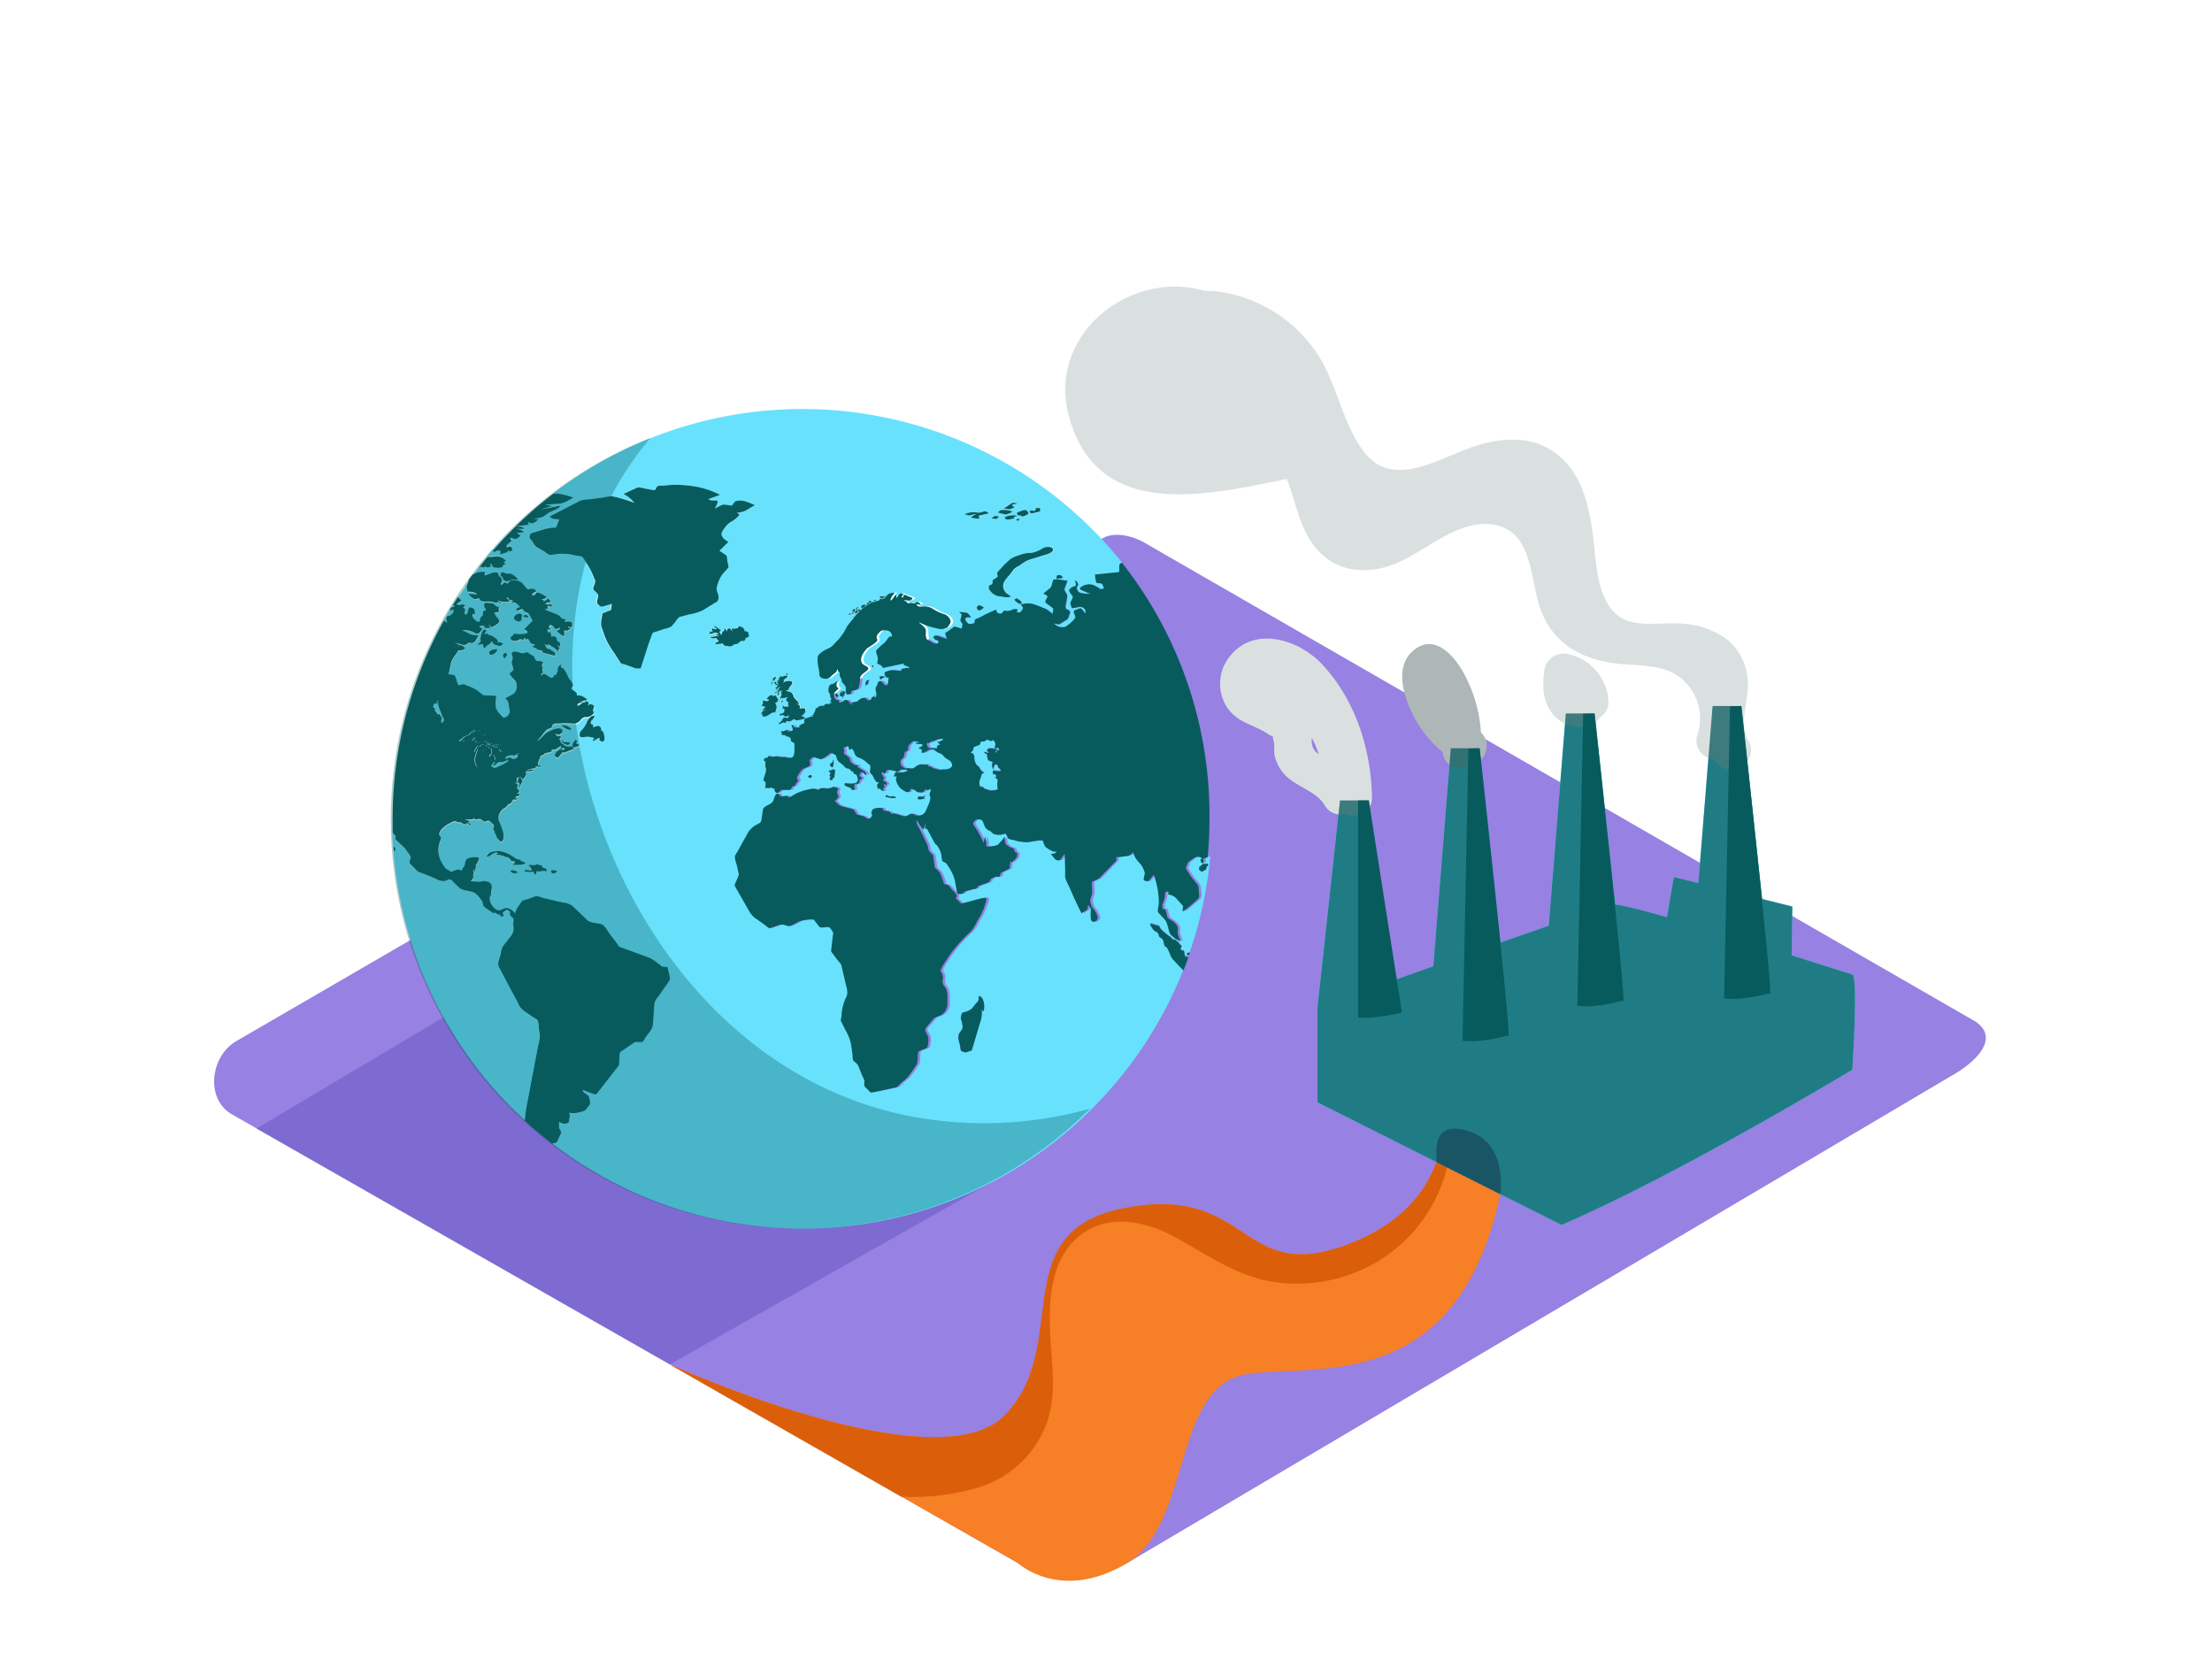 <svg id="Layer_2" data-name="Layer 2" xmlns="http://www.w3.org/2000/svg" viewBox="0 0 400 300" width="406" height="306" class="illustration styles_illustrationTablet__1DWOa"><title>ZZ</title><path d="M203.66,282l149.21-88.19c4.75-2.67,8.83-7,4.19-9.92L207.31,97.6c-2.25-1.39-5.66-2.3-7.94-1L42.74,187.52c-4.75,2.76-5.6,10.46-.85,13.22L184,281.86A19.84,19.84,0,0,0,203.66,282Z" fill="#9781e2"></path><path d="M261.31,201.92c-.41,3.39-.82,16.79-18.95,22.86s-16.48-11.23-38.72-7.11-9.56,24.71-21.87,37.48S121.14,246,121.14,246L184,281.86s7.69,7.22,19.67.14,8.22-32.2,21.82-34.26,41.91,4.82,47.32-41.66" fill="#f77f26"></path><path d="M177.08,268.19a18.91,18.91,0,0,0,11.79-10.57c2.55-5.76,1.19-12,1-18.06-.17-5.48.24-11.76,4.32-15.89,5.11-5.17,12.36-3.9,18.16-.77,6.21,3.35,11.5,7.4,18.74,8.28a28.55,28.55,0,0,0,17-3.22c9.66-5.28,14.61-15.09,14.58-25.54l-1.4-.51c-.41,3.39-.82,16.79-18.95,22.86s-16.48-11.23-38.72-7.11-9.56,24.71-21.87,37.48S121.14,246,121.14,246L163,269.91A42,42,0,0,0,177.08,268.19Z" fill="#db5f0b"></path><polyline points="178.91 213.27 121.14 245.98 46.4 203.32 101.64 170.46" fill="#7d6bd1"></polyline><path d="M93.22,94.46l0,0h0Z" fill="#68e1fd"></path><path d="M81.89,108.66l-.24.39a1.38,1.38,0,0,1,.54-.13C82.18,108.67,82,108.64,81.89,108.66Z" fill="#68e1fd"></path><path d="M80.91,111.8c-.19-.62-.42-1.16.33-1.27.31-.05.49-.33.72-.56s0-.37,0-.59l-.58.28a1,1,0,0,1,0-.17q-.57,1-1.11,1.93A6.21,6.21,0,0,0,80.91,111.8Z" fill="#68e1fd"></path><path d="M96.58,192.56l.77-4a13.68,13.68,0,0,0,.34-1.8,10,10,0,0,0-.19-1.55,4.71,4.71,0,0,0-.17-1.37c-.18-.29-.78-.54-1-.73L94.73,182a3.09,3.09,0,0,1-1-1.33l-1.92-3.59-1.58-3c-.32-.61.23-1.73.37-2.36a4.21,4.21,0,0,1,.31-1.26l.9-1.16c.67-.86,1.25-1.36,1.07-2.57,0-.27-.21-.42,0-.63,0,0-.07-.42,0-.56.08-.37-.73-.71-.65-1.06s.09-.39-.28-.59-.26-.13-.53,0a2.81,2.81,0,0,0-.53.43c-.09.09.17.4.23.5-.52.22-.49.28-.73-.28-.11.31-.62-.21-.91-.27s-.25.14-.34.08l-.47-.36c-.32-.24-1-.55-1.19-.9s-.09-.76-.34-1c-.61-.71-1-1.34-1.84-1.58-.66-.18-1.77-.23-2.29-.75L81.6,158.4c-.3-.3-.73,0-1.09.13-.82.25-1.65-.34-2.43-.66l-1.89-.76a2.39,2.39,0,0,1-.73-.3l-1.23-1.25c-.38-.38-.15-.61,0-1.15.1-.35-.55-1-.73-1.31a3.89,3.89,0,0,0-.65-.78l-1.32-1.23c-.1-.09,0-.38,0-.51s-.22-.35-.29-.44l-.27-.35q0,1.25.12,2.48c.17.15.38.38.35.59s-.16.32-.29.3A73.89,73.89,0,0,0,95,201.92c.09-.92.19-1.83.36-2.72Z" fill="#68e1fd"></path><path d="M92.56,136.39c.47.45,1.47-.42,1-.62l.43-.37c-.29.12-.9.58-1.11.49-.37-.16-.84.06-1.22.14C90.81,137.08,92.23,136.07,92.56,136.39Z" fill="#68e1fd"></path><path d="M90.56,137.08a.78.78,0,0,0-.77.28c-.21.18-.35.39-.64.25a.51.51,0,0,1,.39-.38c-.1-.16-.12,0-.18-.25a5.18,5.18,0,0,0-.56.86l.45.12-.1.14c.61.06.87-.24,1.39-.43a4.81,4.81,0,0,0,1.32-.77c0-.15,0-.23-.1-.32C91.76,136.86,90.84,137.09,90.56,137.08Z" fill="#68e1fd"></path><path d="M79.45,128.19c0,.07,0,.14,0,.21a.23.23,0,0,0,.07-.13c.22.08.15.36.13.57.06-.12.17-.26.32-.18s-.08.33-.12.44a1.1,1.1,0,0,1,.25-.13.72.72,0,0,0-.21.81c.09.29.27,0,.25-.21.05,0,.12,0,.17.06-.12-.26.1-.54-.08-.69a2.1,2.1,0,0,1-.37-.75c-.13-.35-.8-1.8-.51-2l-.07,0c-.1.12-.12.1-.26.12a.41.41,0,0,1,.28-.31l-.15-.13c-.21.38-.21.5.1.72-.24-.11-.69-.33-.78,0-.17.64-.07.51.4.64-.54.12.12.76.26,1l.19.11C79.31,128.15,79.28,128.28,79.45,128.19Z" fill="#68e1fd"></path><path d="M218.08,154.82c0,.2,0,.62-.31.43-.1,0-.2-.52-.25-.64.12,0,.22-.12.34-.15a1.22,1.22,0,0,0-1.41-.17c-.34.27-1.16.68-1.3,1.13,0,.14-.31.73-.24.84l.61,1c.29.47.65.88,1,1.31s.65.72.68,1.41c0,.42.25,1.42-.06,1.71A33.84,33.84,0,0,1,214.4,164c-.31-.33.13-.81-.1-1.05l-.92-1a2.32,2.32,0,0,0-1.72-1l.07-.54c-.73,0-.59.13-.65.92a5.15,5.15,0,0,1-.43,1.35,1.43,1.43,0,0,0,0,.6c0,.38,0,.32.38.3.18,0,.4,1.15.47,1.36s.79.67,1.06.88a3,3,0,0,1,.79.89c.16.41,0,1,.09,1.44a10.1,10.1,0,0,0,.49,1.24,3.37,3.37,0,0,1-1.49-.89c-.47-.37-.5-.58-.7-1.19a5.82,5.82,0,0,0-.56-1.7l-1.31-1.4c-.2-.21.08-1.36.11-1.68a12.18,12.18,0,0,0-.12-1.85,13.58,13.58,0,0,0-.8-3.29l-.7.86c-.3.36-.27.36-.72.25s-.43-.07-.36-.58c0-.22.21-.8.13-1a4.15,4.15,0,0,0-1.07-1.83,4.27,4.27,0,0,1-1-1.75c-.26.18-.63.58-.94.62l-1.63.23c-.07,0-.41,0-.47.06s.07.47,0,.58l-.8.82L199.25,158a4.12,4.12,0,0,1-1.09.54c-.4.2-.25.5-.25,1a5.65,5.65,0,0,1,0,1.41c-.1.37-.4,1-.3,1.33a2.57,2.57,0,0,0,.61,1.3,4.59,4.59,0,0,1,.68,1.28c.37.86-1.1,1.62-1.2.45a10.34,10.34,0,0,1,0-1.51c0-.51-.16-.58-.5-.94,0,.35,0,.72-.26.91l-.92.6c-.85-1.62-1.58-3.28-2.32-5a8.25,8.25,0,0,1-.62-1.42,6.51,6.51,0,0,1,0-1.13q0-1.61-.1-3.22l-.68.93c-.23.31-.25.27-.63.26s-.91-.82-1.2-1.14c.3-.07.94,0,1-.44a2,2,0,0,1-.54,0,6.22,6.22,0,0,1-1.32-.76c-.27-.16-.45-.86-.59-1.16s-2.43.18-2.81.23a7.73,7.73,0,0,1-2.53-.42c-.36-.08-.78,0-1-.41-.33-.66-.25-.85-.91-.61a2.46,2.46,0,0,1-1.47,0c-.36-.06-.59-.5-.92-.65a1.43,1.43,0,0,1-.94-1c-.19-.42-.27-1-.71-1-.76-.11-.76-.08-1.28.54-.18.22.45,1,.59,1.2.48.79.88,1.63,1.31,2.45.06-.37.12-.74.18-1.11a3.54,3.54,0,0,1,.27,1.76,4.74,4.74,0,0,0,2-.25,8.11,8.11,0,0,0,1.35-1.53c0,.47-.08,1.23.31,1.49a4.89,4.89,0,0,0,.71.48c.22.1.48,0,.6.25s.25.65.44.68.2.29.17.63-.73.93-.94,1.18c0-.11-.1-.21-.11-.32a2.26,2.26,0,0,0-.29,1.09c0,.4-.15.36-.49.53l-1,.5c-.21.1-.2.68-.4.78s-.42-.13-.59-.06l-.76.33c-.35.16-.3.63-.62.74l-1.73.62c-.17.06-.2.15-.31.32s-.32.19-.56.24c-.5.1-1,.26-1.48.39s-.44.51-.84.51c-.62,0-.67.14-.79-.5l-.36-1.95a7.44,7.44,0,0,0-1.2-2.55c-.31-.52-.35-.61-.89-.81-.31-.12-.3-1-.36-1.38a5.32,5.32,0,0,0-.62-1.38c-.13-.26-.44-.39-.6-.68l-1-1.85c-.17-.3-.3-.83-.71-.73,0-.38.1-.76.15-1.14l-.45,1.36a6.27,6.27,0,0,1-1.12-1.7c-.37.46.28,1.24.49,1.66l1.26,2.58c.25.51.16,1.09.54,1.5.16.17.56.45.6.7.06.44.13.87.2,1.31,0,.25,0,.74.21.92a4.84,4.84,0,0,1,.77.75,11.19,11.19,0,0,1,.75,2c.08.22.69.18.84.36l.7.82c.39.45,1.18,1,.57,1.54.41.13.86,1,1.19.89l3.38-.91c.21-.05.81-.31,1,0s-.29,1.27-.34,1.5a11,11,0,0,1-1.28,2.54,8.74,8.74,0,0,1-1.18,1.95,25.79,25.79,0,0,0-4,4.51c-.23.38-1.68,2.37-1.45,2.73a1.72,1.72,0,0,1,.37,1.48,1.37,1.37,0,0,0,.39,1.27c.61.83.4,2.11.45,3.15a2.35,2.35,0,0,1-1.21,2c-.34.17-1,.33-1.3.63l-1,1.19c-.3.35-.66.51-.47,1s.59,1,.55,1.33a5.23,5.23,0,0,1-.18,1.61c-.17.28-1,.49-1.32.63-.48.23-.37.45-.43,1a4.44,4.44,0,0,1-.15,1.42,24.21,24.21,0,0,1-1.74,2.46,14.33,14.33,0,0,1-1.16,1c-.22.19-.63.72-.91.78l-3,.64-1.39.29c-.22,0-.68-.54-.84-.7-.55-.49-.53-.48-.45-1.27,0-.3-.31-.84-.41-1.11l-.71-1.76c-.14-.35-.57-.62-.83-.87s-.17-1-.21-1.23l-.31-2a8.18,8.18,0,0,0-1-2.41l-.77-1.57c-.11-.23,0-.66.08-.9a9,9,0,0,1,.75-3.22c.54-1,.21-1.71,0-2.7l-.75-3.21c-.08-.32-.51-.71-.7-1l-1.09-1.46c-.2-.26-.06-.6,0-.93.08-.67.15-1.33.23-2s.1-.6-.23-1.06-.36-.57-.95-.53c-.34,0-1,.23-1.27-.07l-1-1.28a7.21,7.21,0,0,0-2.54.29l-1.51.77c-.39.2-.57.1-1,0a1.76,1.76,0,0,0-1.17-.1l-1.65.58c-.26.09-.56-.26-.77-.42l-1.58-1.14a3.92,3.92,0,0,1-1.41-1.43l-2-3.51-.65-1.13c-.1-.18.26-.83.32-1s.46-.88.39-1.22c-.12-.56-.25-1.12-.38-1.68a5.52,5.52,0,0,1-.32-1.43,3.05,3.05,0,0,1,.43-.78l1.94-3.51a4.15,4.15,0,0,1,1.78-1.56c.4-.26.59-.26.66-.76l.28-1.86c.11-.73,1.57-.86,1.85-1.58.2-.5.29-1.19.79-1.33.13,0,.49.64.89.55.18,0,.59-.22.76-.13s.46.33.55.28a13.61,13.61,0,0,1,1.19-.71,9.24,9.24,0,0,1,2.5-.78,2.41,2.41,0,0,1,.77-.08,2,2,0,0,0,.61.2c.21,0,.4-.25.61-.29a2.87,2.87,0,0,1,.57,0,2.11,2.11,0,0,0,1.4-.16c.39-.23.74.07,1.14.24-.29.65-.35.67,0,1.3.16.28-.44.71-.64.93.32.29.71.81,1.11.92l2.07.55c.53.14.38.73.91,1s.9.12,1.32.42c.6.42.92.53,1.31-.23.09-.18-.2-.45-.11-.62s.23-.56.37-.6a2.6,2.6,0,0,1,1.67-.11c.15,0,0,.35.21.39l.93.19c.25.05.26.17.39.42s.31-.16.42-.12l1.49.44a1.13,1.13,0,0,0,1.14-.09c.57-.28.63-.37,1.2-.09a1.45,1.45,0,0,0,2-.63c.19-.54,1.13-2.19.76-2.74-.24-.34.28-1.09.16-1.22s-.33.09-.44.18-.33-.18-.47-.15-.35.44-.53.53a2.28,2.28,0,0,1-.69,0c-.43,0-.62-.45-1-.52s-.48-.2-.58.09-.11.33-.45.39-.87-.39-1.14-.55c-.49-.28-1.34-1.71-.81-2.31l-.53.06c-.08-.59.69-.75,1-.76a2.63,2.63,0,0,0,1.47-.33l-.5-.26c.1-.29.72-.16,1-.13.51.07.54-.07.95-.34a1.86,1.86,0,0,1,1-.42,2.79,2.79,0,0,0,1.19,0c-.09.17.07.32.25.4s.18-.24.46.17c.11.15.88.26,1.13.37.42.17.69-.08,1.11,0a1.76,1.76,0,0,0,1.23-.38c.34-.21.15-.81-.06-1.05s-.68-.41-1-.72-.63-.75-1.1-.81a4.59,4.59,0,0,1-.47-.28c-.19-.13-.36-.28-.55-.41l.15-.21.52.1c-.16-.56.2-.73.61-.72-.19-.16-.46-.31-.56-.54l.52,0c-.13-.4.39-.11.47-.35s-.33-.16-.45-.14a1.66,1.66,0,0,0-1.21.49v-.15a1.83,1.83,0,0,0-1,.55l.09-.19c-.49-.06-.27.56-.07.8s.64.15,1.05.15c-.29.52-.62.13-.94.3s-1,.76-1.34.47c.22-.61-.06-.53-.57-.78.25-.13,1.21-.48.56-.71a1.84,1.84,0,0,0-.65,0c-.15,0-.36-.23-.49-.32.27,0,.61.16.75-.14-.29.15-1-.19-1.2,0s-.75.65-.79.94a2.56,2.56,0,0,1-.11.71c-.09.13-.47.12-.51.29-.11.53-.08.92-.51,1.2s-.32.76-.12,1.15.8.56.77.68c-.11.34-.73-.09-.95.12l-1,.92c0-.36.17-.43.41-.58-.19-.08-.41-.08-.63-.17a6.1,6.1,0,0,0-.85-.13c-.15,0-.35.09-.49.14s.05.31,0,.36c-.27.23-.46,0-.7-.14-.25.28,0,.55.17.81s.24.36-.08.68c.42.29.87.39.78,1-.25-.19-.42-.43-.68-.1.32.06.35.27.12.45s-.12.3,0,.6c-.28-.05-.49,0-.61-.29s-.23-.17-.44,0c-.22-.73-.37-.8.2-1.26-.53,0-.53-.07-.85-.54-.18-.27-.31-.72-.55-.92-.42-.34-.27-.6-.21-1.17s-.13-.52-.52-.84a4.17,4.17,0,0,0-1.75-1.07c-.16,0-.54-.52-.6-.69a1.39,1.39,0,0,0-.59-.95c-.18.54-.39.27-.46-.12s0-.28-.41-.17-.65.15-.39.62c.09.16-.23.55.06.77a3.88,3.88,0,0,1,.81.61c.18.26.15.66.39.87s.44.45.8.47.65,0,.28.3c.34.28,2,1,1.6,1.56-.17-.09-.66-.76-.86-.57a.76.76,0,0,0-.3.52c-.05.25.1.23.28.36.49.38-.34.49-.31.72s-.62.91-.61.37a.69.69,0,0,0-.24.93c.17.33-.51.44-.59.17-.15-.49-1.77-.43-1.13-1.13a3,3,0,0,0,2-.06c.21-.14,0-.29.25-.41s-.23-1.09-.34-1.1-.46,0-.42-.23a.26.26,0,0,0-.4-.26c0-.22-.44-.58-.64-.56-.35,0-.54-.3-.79-.55-.45-.43-1.05-.65-1.19-1.25s-.13-.6-.6-.84c-.25-.13-.55-.23-.73,0a6.13,6.13,0,0,1-1.57,1l-1.27-.42c-.22-.07-.55.39-.72.54s.17.72,0,1-.73.37-1,.49c-.69.36-.9.91-1.31,1.62-.12.21.41.4.15.74s-.57.56-.45.82c-.15,0-.5.05-.59.19s-.24.52-.38.53a9.5,9.5,0,0,1-1.32,0c-.39,0-.62.46-.93.56s-.78-.53-.43-.77c-.34.16-.5-.41-.93-.17s-.59-.1-.9.13a2.81,2.81,0,0,0,.1-.76c0-.14,0-.28,0-.43s-.16,0-.21-.05c-.26-.4-.07-.49,0-.94s.42-1.1.25-1.52a2.12,2.12,0,0,1,0-1.23c-.24.19-.4-.17-.3-.4s.54-.21.69-.24a.92.92,0,0,0-.07-.14c.41-.37.61.13,1,0a1.71,1.71,0,0,1,1.2,0c.39.12.71-.07,1.07.06a2.21,2.21,0,0,0,1,.1c.69-.15.6-1.48.59-2s.09-.68-.4-.84c-.28-.09-.32-.59-.26-.75-.26.06-.16-.1-.27-.15s-.42-.07-.47-.11c-.21-.16-.29-.27-.55-.26a.37.37,0,0,1-.43-.21c.07,0,.14-.06.22-.07a.43.43,0,0,1-.28-.41,1.6,1.6,0,0,0,.86-.15c.52-.37.22.29.56.21.12,0,.77-.13.74-.31a3,3,0,0,0-.27-.81c.14,0,.39,0,.44.12s0,.23.24.25a1.46,1.46,0,0,0,.92-.12c-.09,0-.17-.07-.26-.08a1.94,1.94,0,0,1,.84-.5c.4-.2,0-.46.18-.78.09-.14.71-.28.89-.37a1.41,1.41,0,0,1,.85-.11c-.12,0-.45-.08-.46-.22s.31-.06.34-.09,0-.21.06-.29a1.71,1.71,0,0,0,.34-.81c0-.17.32-.13.43-.26.36-.43.72-.18,1.14-.32.06,0,0-.22.11-.24l.35-.05a2.07,2.07,0,0,1,.56.06c-.06-.34.22-.25.46-.28-.13,0-.49-.35-.31-.49s0-.21-.06-.51.09-.49-.18-.71-.16-.29-.18-.59c0-.49.08-1,.59-1.06s.72-.43,1.09-.62c-.26.38-.4,1.2.17,1.34-.33.53-1,.71-.85,1.41.09.52.57,1,1.05.73l-.19.42c.47.28.88-.4,1.28-.44a.86.86,0,0,1,.59.39c.08.28.32.33.56.46a.78.78,0,0,0,0-.26l-.39,0c.29-.18,1.31-.2,1.51-.47a1.4,1.4,0,0,1,1.71-.32s-.2-.08-.29-.12c0,.44.61.51.84.24.09-.1.12-.36.18-.42s.18,0,.23-.06.35-.21.46-.39a1.17,1.17,0,0,1-.29.42c.75.36.3-1,.28-1.35a.94.94,0,0,1,.23-.7c.16-.19,0-.49.29-.69.67-.5.83.6,1.32.64.27,0,.47-.37.43-.61s.1-.78.06-.81-.21.12-.27.08a3.36,3.36,0,0,1-.3-.32c-.07-.08-.21-.64-.14-.67a3.23,3.23,0,0,1,1.55-.43l1.15.14c.52.07.08-.13.39-.33s.49,0,.73-.19.54,0,.72.07c-.11-.35-.81-.48-1.12-.61.05-.08.05-.22.11-.29-1.07.21-2.16.47-3.25.68-.11,0-.56.19-.63.07a1,1,0,0,0-.62-.55c-.43-.17-.39-.14-.31-.63a1.64,1.64,0,0,0,0-.82,3.29,3.29,0,0,1-.25-1c0-.21.48-.54.62-.7.35-.4.81-.65,1.15-1.06.17-.21.43-.7.66-.82s.55.11.42-.32a1.07,1.07,0,0,0-1.09-.81c-.74,0-.8-.05-1.32.52-.33.37-.5.66-.23,1.13s-1.77,1.46-1.94,1.68c-.5.63-1.35,1.65-.81,2.59.23.4.9.39,1.11.85s-.41.61-.65.82c-.42.36-.74.5-.82,1.07a7,7,0,0,1-.23,1.56c-.25.58-.68.58-1.18.68-.2,0-.19.28-.24.48s-.21.17-.44.18-.39.11-.44-.28a1.74,1.74,0,0,1-.06-.72c.15-.41-.44-.89-.67-1.21-.1-.13,0-.39-.11-.54a3.4,3.4,0,0,1-.31-.64c0-.21.14-.57-.1-.62s-.23-.39-.3-.6c-.14.55-.25.6-.68.92s-.55.55-.86.74c-.48.29-1.71.14-1.73-.61,0-.92-.39-1.81-.34-2.73s.09-.79.66-1.27a5,5,0,0,1,1-.61,3.33,3.33,0,0,0,1.17-.74c.31-.34.61-.66.95-1a10.69,10.69,0,0,0,1.55-2.36,15.9,15.9,0,0,1,1.81-2.14,6.56,6.56,0,0,1,2-1.83,22.19,22.19,0,0,1,2.79-1c.37-.11.56-.7.89-.9a2,2,0,0,1,1.15-.2,2.68,2.68,0,0,0-.82,1.39c.41-.08.77-.78,1-1.11q.07.32.12.63l.56-.75c.08-.11.56,0,.7,0l-.35.58c.5.38.21-.54.61-.38l1.28.5c.36.14-.31.48-.44.51a3.92,3.92,0,0,1-1-.1c.16.29.49.19.63.53,0,.08.47,0,.62,0,.37,0,.71.19,1-.13.11-.16.56.18.72.26-.09.34-.41.12-.65.06-.1.7,1.11.43,1.44.44a3,3,0,0,1,1.62.55,8.81,8.81,0,0,0,1.7.8,1.84,1.84,0,0,1,1.25,1c.18.53.15.52-.15,1-.19.28-.25.46-.54.56a2.23,2.23,0,0,1-1.56.1,14.47,14.47,0,0,1-3.42-1.16c.34.34,1.3,1,1.3,1.49s-.09,1.55.38,1.75,1.2.83,1.72.62c.3-.13.14-.61-.16-.61s-.43-.28-.64-.54c.48-.44.51-.34,1.1-.13l1.44.5a7.5,7.5,0,0,1-.37-1.09L172,113c.19-.13.54-.5.77-.42l1.15.34c0-.22.23-.62.15-.83s-.39-.66-.42-.59c.09-.35.17-.7.25-1.05,0-.12-.38-.5-.46-.6l1.39.18c.35,0,.58.57.79.86-.23,0-.91,0-1,.17s.17.57.39.86.6.11,1,.06.12-.39.36-.7c.11-.14.5-.23.65-.3l1.25-.57,1.91-.87c.18.6.18.59.74.74.36.09.55-.59.87-.56a1.81,1.81,0,0,0,1.18-.08,1.34,1.34,0,0,1,1.16-.1l-.25.42c.59.18.56.2,1-.32s.13-.53-.23-1a4,4,0,0,1,2.85.1l1.71.68a6.46,6.46,0,0,1,1.18.9c0-.22.24-.94.07-1.06l-1.26-.94c-.28-.2.17-.79.29-1.08s-.55-.49-.74-.61l1.24-1c.28-.23.4-1,.52-1.38s2.12,0,2.58.07l-.53,1.45c-.09.25.33.84.45,1.07.21.43-.48,2.32-.14,2.55s.86.32.65.84c-.12.28-.26,1-.52,1.11l-1.33.82c-.19.12-.79-.09-1-.11a2.06,2.06,0,0,0,2,.62,6,6,0,0,0,1.74-1.5c.5-.51-.79-1.28.27-1.6.2-.06.78-.37.94-.19l.81.94c-.06-.41,0-.8-.34-1a1,1,0,0,0-1-.24c-.12,0-1.16.25-1.19.15-.08-.28-.34-.79-.21-1.06s.55-.8.32-1.13-.74-.81-.55-1.11.63-.46,1-.63,0-.84,0-1c.23-.06.67.55.53.8-.31.59-.27.58.05,1.16.22.4,1.85.4,2.27.43a18.24,18.24,0,0,1-1.74-.72c-.66-.31.49-.81.75-.89a2.38,2.38,0,0,1,1.92.24,4.28,4.28,0,0,1,.69.43c.21.14.52,0,.76,0a3.08,3.08,0,0,0-.32-.86c-.15-.15-.72-.12-.92-.16s-.32-1.22-.37-1.53l2.67-.27,1.51-.15c.33,0,.2-.39.21-.73,0-.66,0-.67.48-1l0,0A74.08,74.08,0,0,0,100,88.53a3.05,3.05,0,0,1,1.1,0,15.27,15.27,0,0,1,2.5.66,7.16,7.16,0,0,1-2.18,1.1l-2.88.22,1.3.22-2.24.67,3.68-.74c0,.6-1.66,1-2.15,1.32a5.28,5.28,0,0,1-1.28.79L96.45,93l.9,0a2.7,2.7,0,0,1-.92.72c-.28.15-.67-.07-1-.15l.14.44c-.79.16-1.58.24-2.37.33l0,0c.44,0,1.54-.08,1.44.42H93.29c.33.09,1.37.12,1.33.61l-1.19.15.68.37a1.42,1.42,0,0,1-.9.67c-.24.08-.78-.27-.92-.15s.44.35,0,.69c-.13.12-.85.64-.71.86s.17.17.42,0,.26,0,.48.1.1.39.12.54-.31.17-.41.21-.26-.14-.3-.12-.17.26-.29.31l-1.19.36c.09-.35.2-.47-.07-.69s-.34.23-.62-.07c0,.43-.43.33-.67.11l-1,1.18.09,0c.37-.13.67,0,1-.07a2.4,2.4,0,0,1,2.26.7L91,101a1,1,0,0,1,.58.23c-.36.12-.48.08-.6.47,0,.18-.81.19-1,.22a1.4,1.4,0,0,1-.74-.15c-.31-.11-.08-.58-.5-.57,0,.17.06.34.09.51-.31,0-.94.34-1-.11-.12.45-.68.33-.9,0,0,.09,0,.2,0,.3h-.31q-.57.73-1.11,1.47a2.18,2.18,0,0,1,.46-.27,3,3,0,0,1,1.89-.23l-.15.58a7.79,7.79,0,0,0,1.53-.52,2.08,2.08,0,0,1,.75,0c.28,0,.22.39.37.6s.28.19.43.49.15.43-.07.84.1.34.3.14c.36-.36.33-.34.76-.08.12.07.47-.37.58-.47s.6-.11.8-.14a2.14,2.14,0,0,1,1.39.54c.25.24.87,1.22,1.13,1.13.42-.15,1.2-.24,1.38.36-.15.09-.81.37-.75.55.15.4.63.08.77-.24s1.58.53,1.86.67c-.12.39-.66.4-1,.5.25,0,.53,0,.44.36.26-.13.62-.21.68-.57.24.16.62.33.62.69a1.25,1.25,0,0,0-1,.26,1.34,1.34,0,0,0,.69.18c.44-.08.41-.09.57.37l-.85-.17.09.57-.61.07c.71.32,1.44.6,2.17.88a1.53,1.53,0,0,1,.73.54c.31.34.51.32,1,.39l-.29.45a3.31,3.31,0,0,1,1.1,0c.45.2.28.48.22,1-.22,0-.57-.19-.72,0l.52.25c-.52.27-.72.54-1.21.2a2.84,2.84,0,0,1,0,1.16,3.21,3.21,0,0,1-1.3-1c.26-.12.66-.16.54-.57-.17.06-.53.28-.7.25s-.44-.48-.65-.59-.42-.17-.57.06.17.31.19.68l-.56-.07.18.57c.28-.11.35-.24.45.08l.26.81c.09-.42.29-.23.55-.12s.28.23.36.61.34.21.48.44a3.17,3.17,0,0,1,.11.89l-.34-.45c-.2.35.31.45.16.82-.08,0-.18,0-.25-.07l.16.42c-.14,0-.52-.45-.75-.59l-1.23-.77c.05.11.06.24.11.35l-.72-.32.41.71c.1.17.47.14.63.25l.75.53c.25.17.15.29.11.62l-2-.52c-.25-.06-.23-.37-.38-.41l-1-.26.11-.18a1.46,1.46,0,0,1-.85-.32l.54-.27c-.31-.17-.66-.14-.86-.43-.35-.53-.34-.86-.87-.51,0-.23-.13-.35-.34-.32,0,.1-.05.22,0,.32-.31-.07-.64-.27-.89,0s-.67.16-1,.18-.58-.42-.46-.63.6-.37.54-.71a4.12,4.12,0,0,0,1.55.11c.12,0,.87-.15.92-.26s-.43-.52-.56-.62l1.24-1.25c.11-.11.3-.19.21-.34l-.52-1c-.27-.49-.82-.36-1.07-.79s-.17-.31-.5-.18l-.77.29c0-.64.11-.55.67-.72-.3-.25-1-1.1-1.32-.72,0-.17-.07-.34-.1-.51s-.31,0-.41,0c-.31-.14-.27-.77-.69-.37.34.1.39.27.54.6a3.66,3.66,0,0,1-2.11-.22l.61.57c-.27.1-.34-.25-.58-.27-.09,0-.15.25-.26.21l-.49-.19a5.63,5.63,0,0,0-1.65-.09,1.74,1.74,0,0,1-.75-.2c-.3-.27.1-.42-.45-.37-.24,0-.38.26-.68.08a2.34,2.34,0,0,1-1-.92l1.57.14c-.52-.56-1-.48-1.72-.55-.08,0-.15-.79-.18-.9s.28-.77.37-1l0-.08q-1,1.44-2,2.92c.22.24.49.48.64.66l-.91.61c.3.12.54.32.82.12s.53,0,.82.19l-.43.3c.29.25.45.26.35.65s-.16.48.19.7a1.5,1.5,0,0,0,.36-.82c0-.14.13-.72.39-.56s.72.31.76.51.29.72-.13.86c0-.08,0-.17,0-.25-.85.47,1,2.17,1.12,1.25,0-.26,0-.41.17-.58s.37-.25.37-.39c0-.69,0-.65.59-.91-.23-.36-.45-.54-.36-1s.32-.32.7-.26.93,0,1.11.22a1.28,1.28,0,0,0,.9.54c-.2.36.12.59-.09.84s-.58.1-.78.12a2.81,2.81,0,0,0,.58,1c.31.29.45.52.11.94a4.11,4.11,0,0,1-1,.64c-.29.18-.49-.2-.72-.42l.35.8-.55-.29c0,.07,0,.15.07.22l-.56-.13c-.12,0,0-.35-.15-.35-.28,0-.67-.11-.82.22l.52.31a2.23,2.23,0,0,1-.63.79c-.42.23-.57,0-1-.19a4.27,4.27,0,0,0-2-.35l1.53.77a4.92,4.92,0,0,0,1.4.18c-.16.28-.44,1-.71,1.16s-.37.24-.55.23-.42-.1-.61,0c-.57.4-.61.43-1.25.23-.4-.12-.81-.22-1.22-.33l.81.37c-.06.05-.1.13-.16.18a.9.9,0,0,1,.89.12c.2.12.52.42.18.57a1.57,1.57,0,0,1-.93.15c-.13,0-.34.45-.41.56a5.66,5.66,0,0,0-1,1.68c-.15.7-.29,1.4-.44,2.1.28.07.9.07,1.11.26s.37,1,.49,1.34c.2.57.33.36.88.24.29-.06.61.14.88.23a7.9,7.9,0,0,1,2.13,1.09c.23.16.67.64.94.66l1.22.13c.14,0,.92,0,.92.17,0,.57,0,1.13-.07,1.69,0,.79.75,1.38,1.21,2s1.39-.47,1.32-1l-.25-1.51c0-.27-.4-.62-.54-.85.49-.32,1.45-.68,1.8-1.17a2.08,2.08,0,0,0,0-2,6,6,0,0,1-.76-.81c-.31-.44-.41-.4,0-.76s.47-.33.31-.91c-.09-.31-.28-.68-.18-1a1.53,1.53,0,0,0,0-1.25c-.11-.36.12-.48.48-.53.67-.08,1.29.5,1.95.19.42-.19.53,0,.91.3.18.13.71.36.77.61s.3.65.71.59a1.4,1.4,0,0,1,.86.26c-.18.3-.28.38-.22.72a1.61,1.61,0,0,1,0,.93c.09,0,.18,0,.27,0-.16.2-.62.53-.37.76.43-1.28,2,1.51,2.29-.21.07.08.2.09.27.16.17-.37.45-.72.38-1.14s.37-.86.66-.79q-.06.23-.1.46c.67,0,1.11,1.4,1.43,1.95.18.31.71.92.74,1.27,0,.19-.32.46-.29.64s.35.28.41.33a2.46,2.46,0,0,1,.55.44c.12.2-.08.42.19.44a1.82,1.82,0,0,1,1.16.33c.29.2.87.48.24.57a7,7,0,0,0-1.06.31c.21.08.49-.08.72-.15-.16.28-.66.31-.94.4s-.18.63,0,.44a.72.72,0,0,1,.41-.26c.17-.06.1-.16.2-.21a2,2,0,0,1,.82-.23.42.42,0,0,1-.3-.16c.2,0,.6,0,.69.26s-.24.29,0,.53c.23-.43.51-.2.87-.08s.06.65,0,.81c-.12.32.25.43,0,.8a2.21,2.21,0,0,1-.79.49c-.28.07-.55,0-.87.11a1.54,1.54,0,0,0-.68.56,1.58,1.58,0,0,1-1.59.53,12.46,12.46,0,0,0-2.1,0c-.63,0-1.29-.18-1.46.67,0,.22-.66.29-.83.41a5.47,5.47,0,0,0-.75.8,9.29,9.29,0,0,1-1.15,1.36c.85-.41,1.31-1.31,2.16-1.73.58-.28,2.17-1.17,2.58-.13-.07,0-.15,0-.22-.08.43.29-.15.51-.37.69s-.5-.18-.82,0c.13,0,.44.38.46.37a1,1,0,0,1,.58,0,1,1,0,0,1-.38.59c.1,0,.22,0,.32,0-.16.45.31.81.65.89l-.11.09c.49.24,1,.44,1.4.13l0,.23a.67.67,0,0,0,.29-.09c-.29-.38.3-.92.5-1.24.39.14.17.48.08.78.28-.22.68.21.44.32a1.69,1.69,0,0,1-1,.27c.08.06.12.18.19.25l-1.21.49a1.46,1.46,0,0,0-.45.22c-.17.15-.22-.2-.37-.08s-.52.65-.81.93-.39-.08-.51-.12c-.42-.61.6-1.13.94-1.38s.13,0,.24.13.37-.08.58-.26c-.27,0-.61-.11-.84.06a1,1,0,0,1,.22-.43c-.32-.08-.71.33-1,.5s-.17-.14-.36.09-.33,0-.47,0c.2.65-.9.42-1.05.71l-.13-.14c-.17.35-.33.39-.66.51s-.23.24-.32.48-.76,1.5.1,1.41l-.07-.16a1,1,0,0,1,.18.21c-.26.18-.56,0-.83,0s-.09.37-.29.38a2.45,2.45,0,0,0-1.46.45c.39,0,.7-.24,1.08-.3l-.12.1c.11,0,.22,0,.32,0a1.69,1.69,0,0,1-.74.29c-.24,0-.66-.07-.81.19.59.07-.26,1.19-.48,1.37.14-.25-.28-.41-.38-.69,0,.35.45.81.3,1.13a7,7,0,0,0-.53,1l-.06,0a1.79,1.79,0,0,1,.2-.65c-.15-.1-.08-.41-.39-.32a2.93,2.93,0,0,1,.15-.69s.22-.48,0-.33c-.5.36-.35.6-.22,1.22a1.31,1.31,0,0,0-.48-.25c.13.19.43.24.53.43s-.11.55-.07.69.42.12.32.53-.28.3-.57.39c.25,0,.68-.08.62.29,0,.15-.54.16-.68.19.08,0,.14.12.21.16-.12,0-.17.11-.31.11.12.3.3,0,.51.15l-.42.23c-.11.06-.27-.12-.35-.07s-.34.5-.46.67-.39.07-.55.27a2,2,0,0,1-.47.53,2.32,2.32,0,0,0-1.16,1.32,1.83,1.83,0,0,0,.1,1.32,12.27,12.27,0,0,1,.67,1.82c.1.34.19,1.22-.06,1.46s-.34.44-.56.13c-.07-.1-.47-.45-.47-.48a4.3,4.3,0,0,0-.3-.73c-.12-.26-.25-.42-.17-.73l-.14.12c-.12-.4.25-1-.15-1.26s-.55-.73-1-.59c-.22.07-.46.24-.67.1a2.93,2.93,0,0,0-.64-.42c-.37-.1-1,.39-1.09-.23-.07.54-1.27.15-1.63.43.25,0,1.17.14.48.47.07,0,.45.17.46.23a.2.2,0,0,1-.25.25c.1-.25-.27-.34-.45-.46,0,.18,0,.24,0,.37-.17-.35-.32,0-.54-.16s-.41-.42-.75-.3-.45-.11-.63-.18c-.34-.13-.88.26-1.2.4-.53.22-1.81,1.17-1.82,1.94,0,.24.31.48.33.71a2.22,2.22,0,0,1-.16.58,4.88,4.88,0,0,0-.3,1.29,4.65,4.65,0,0,0,.76,2.83c.36.54.5.92,1.09,1.09.12,0,.31.34.42.31l.73-.27a2.19,2.19,0,0,1,.65-.15c.17,0,.31.21.4.17a1.37,1.37,0,0,0,.31-.15c.06,0-.09-.2,0-.27a1,1,0,0,0,.39-.54c.14-.47.1-1,.59-1.22a3.76,3.76,0,0,1,1.1-.22c.28,0,1.08-.13.83.47-.1.24-.43.95-.6,1,.09,0,0,.14.24.13-.08.06-.13.15-.21.21l0,.05.11-.08a4.64,4.64,0,0,0-.24.87.56.56,0,0,1-.14-.51,1.7,1.7,0,0,0-.2.33c.38,0-.05.74.07,1s-.29.69-.45.84a9,9,0,0,0,1.63.13c.23,0,.39-.17.62-.13a3.21,3.21,0,0,1,.82.12,1,1,0,0,1,.73,1.14c-.06.37-.12.74-.17,1.11,0,.22-.21.4-.24.61-.12,1,1.09,2.63,2,2.26.56-.23.85-.46,1.44-.28a2.5,2.5,0,0,1,1.22.95c0-.71.85-1.67,1.19-2.25.1-.18.76-.28.94-.35l1.44-.52c.44-.16,1.23.22,1.66.32l3.4.79a3.29,3.29,0,0,1,1.71.6l2.65,2.55c.56.53,1.78.55,2.49.72s1.19,1.27,1.61,1.82l1.28,1.67c.1.14.33.58.49.64l2.73,1,2.73,1a11.48,11.48,0,0,1,2.21,1.59c.12,0,1,0,1,.12.09.41.19.81.28,1.22.2.88.22.86-.26,1.56L119,179.53a2.51,2.51,0,0,0-.65,1.22c-.09,1.26-.18,2.52-.27,3.78-.06.84-.93,1.69-1.36,2.36-.19.28-.35.77-.68.78s-1.08-.09-1.36.1l-2.49,1.71c-.16.12-.16,1.36-.19,1.58s0,.72-.15.93l-2.07,2.66-1.9,2.44c-.15.18-2.13-.67-2.44-.77-.18.68,1,.75,1.07,1.34a4.1,4.1,0,0,1,.23,1.13c-.05.26-.43.63-.57.85-.42.61-1,.6-1.65.78a2.92,2.92,0,0,1-1.62,0c.13.42.23.59.08,1s0,.65-.12.75c-.66.46-1,.26-1.73-.08a5.37,5.37,0,0,0,0,1.14c.05.24.46.65.35.89l-.63,1.36c-.2.45-.28.4-.74.51a.59.59,0,0,0-.16.08A74.1,74.1,0,0,0,214,174.62c-.56-.53-1.08-1.08-1.59-1.64a3.86,3.86,0,0,1-.75-1,6.39,6.39,0,0,0-.7-1.53c-.13-.14-.33-.06-.38-.27l-.24-.91c-.14-.51-.78-.4-.8-1s-.6-.61-.87-.85-.82-1-.68-1.19,1,.21,1.14.23c.58.07.49.29.8.73a8.54,8.54,0,0,0,1,.88c.34.32.75.44,1,.82.15.2.31.18.55.22.39.07.13.13.35.3s.36,0,.36.36c0,.19.41.16.46.46s-.2.29-.16.56.38.23.52.29.14.52.17.66.35.25,0,.56a.5.5,0,0,1,.67-.12l.08-.24s-.06-.09-.09-.09a.35.35,0,0,1-.32-.08c.14-.18.22-.48.42-.18,0-.06,0-.12,0-.19a.22.22,0,0,1,.19.07,73.7,73.7,0,0,0,3.74-17.39l-.62.23C218,154.51,218,154.51,218.08,154.82ZM166,143.41c.1-.2.62-.09.75-.08s.55-.22.77-.32c-.2.18-.51.32-.34.64C167,143.7,165.65,144.09,166,143.41Zm-5.68-.42a1.17,1.17,0,0,0,1,.26c.22,0,.72.06.71.31a5.11,5.11,0,0,1-1.84-.23A1,1,0,0,1,160.31,143Zm-10.16-5.57a2.44,2.44,0,0,0,.43-.36c.11-.15-.06-.31.14-.35a2.61,2.61,0,0,1-.15,1.33C150.35,138,149.91,137.62,150.15,137.42Zm-.26,1.12.2.08c.19-.13,1-.54.89.15,0,.34-.09.68-.13,1s-.31.16-.33.34-.23.29-.43.1,0-.27.06-.58c0-.05-.17-.15-.16-.2s.2-.3.18-.4C150.13,138.8,149.77,138.91,149.89,138.53Zm-3.05,1.14-.36.3-.41-.32C146.44,139.44,146.59,139.21,146.84,139.67Zm4.62-14.37c-.17,0-.45-.34-.48-.51.2-.11.41-.18.46.07A.23.23,0,0,1,151.46,125.31Zm8.59-3.66c-.32.2-.73.29-.93.64a.52.52,0,0,0-.17-.61A1.47,1.47,0,0,1,160.05,121.65ZM158,119.8h-.11c0,.07,0,.15,0,.22C157.34,119.68,157.92,119.35,158,119.8Zm-.76,2.48c-.15.21-.35.35-.13.59a1.32,1.32,0,0,0-.56.45C156.48,122.79,156.55,122.11,157.21,122.27Zm-5.33,2.39a.28.28,0,0,0,.16-.35.61.61,0,0,1,.23,0c-.1.19,0,.28.16.3-.44-.87,1.05,0,.14.15.08.05.13.16.21.22-.37,0-.33.37-.38.69-.06-.28,0-.52-.28-.5S151.83,124.85,151.88,124.67Zm25-15.05c-.44-.44-.3-.71.19-.91a1.53,1.53,0,0,1,.84.43C177.77,109.25,177.12,109.83,176.9,109.61Zm7.8-1.22c-.3.26-1.14-.44-1.25-.71l.38-.23C184,107.55,185,108.12,184.7,108.39Zm6.72-5.12a.66.66,0,0,1,.76.48l-1.12.2C191.1,103.51,191,103.32,191.42,103.27Zm-4.25-11.63c.13-.07.13-.39.25-.48s.49,0,.64,0c0,.44.15.61-.25.71l-1.32.3a2,2,0,0,1-.28-.28C186.47,91.34,186.82,91.84,187.17,91.65Zm-1.26.53c-.24.27-.92.76-1.19.42s-.29-.13-.53-.13-.24-.24-.33-.47a6.37,6.37,0,0,1,1.39-.51C185.56,91.4,186.19,91.86,185.91,92.18Zm-2.42.84c-.42.08-1.58.44-1.75,0s1.56-.54,1.72-.55l.49.26-.63.1C183.39,92.85,183.42,93,183.48,93Zm.91.23-.37.2a3.08,3.08,0,0,1-.31-.25C183.95,93.14,184.25,92.94,184.4,93.25Zm-1.7-2.9c.49-.35.73-.22,1.32-.12l-1.07.26.52.46-.87.35-1.09-.15C181.91,90.9,182.3,90.63,182.7,90.35Zm-.93,1.11a4,4,0,0,1,1.34.3,2.69,2.69,0,0,1-1.38.51l-1.3-.35C180.88,91.4,181.11,91.49,181.77,91.46Zm-1.1,1.24-.49.4-.9-.12C179.91,92.48,179.93,92.44,180.67,92.71Zm-1.18,12.09c.21-.4-.19-.43.24-.73.12-.08.79-.46.76-.6-.08-.37-.22-.54,0-.81l.92-1a17,17,0,0,1,1.41-1.33,6.59,6.59,0,0,1,1.78-.74,4.61,4.61,0,0,1,1.87-.33,5.49,5.49,0,0,0,2.16-.86c.29-.24,1.91-.6,1.84.25s-1.64,1-2,1.12c-.78.27-1.58.5-2.37.74a7,7,0,0,0-1.64,1,4.36,4.36,0,0,0-1.06.68c-.25.33-.49.67-.76,1-.44.52-1.2,1.19-1.18,2,0,1,.61,1.43,1.33,1.92-.45.38-1.53,0-2,0a2.29,2.29,0,0,1-1.49-.79c-.36-.39-.42-.4-.38-1C178.89,105,179.34,105.09,179.49,104.79Zm-2.74-12.85a2.4,2.4,0,0,0,1.17-.18c.42-.11.64.09,1,.32l-1.88.44.15.53a4.23,4.23,0,0,1-1.57-.25l1-.64-1.2.31-.87-.23A3.82,3.82,0,0,1,176.75,91.94Zm-22.42,19.3a1.22,1.22,0,0,0,.14-.24c-.12-.05-.09-.09-.18-.16.24,0,.42-.1.42-.42C154.76,110.86,154.6,111,154.33,111.24Zm.47-.61a1,1,0,0,1,0-.35,1,1,0,0,1,.24,0c.08-.21.22-.36.43-.34Zm4.83-3.51c.27.08.23-.05.45-.17,0,.21-.17.29-.32.44s-.59.13-.67-.29A1.09,1.09,0,0,1,159.63,107.12Zm-.6.4a2.34,2.34,0,0,0,.77-.08c.23-.12.24-.38.54-.38a2.13,2.13,0,0,1-1.5.8C159,107.82,159.15,107.71,159,107.52Zm-.69.23c0,.25-.06.34-.24.21l-.07-.2A.78.78,0,0,1,158.34,107.75Zm-.26.38-.58.27-.41.13C157.29,108.28,157.79,107.95,158.08,108.13Zm-.49-.11a.33.33,0,0,1-.33.23,1.58,1.58,0,0,1-.23-.1C157.12,107.88,157.38,107.9,157.59,108Zm-.63.14c.33.12.14.22,0,.43l-.46,0A3.94,3.94,0,0,0,157,108.17Zm-.89.47c.22-.07.36-.16.5.11-.16.13-.86.83-.83.31C155.75,108.71,155.75,108.74,156.06,108.64Zm-.2.76.53-.45-.76.82C155.55,109.54,155.63,109.4,155.86,109.4Zm-.34.46a.36.36,0,0,0-.45.18c-.18.23-.27.14-.54.1.16-.17.12-.1.15-.32h.18c-.07-.23,0-.4.25-.41,0,.17-.06.33-.09.5.24-.12.15-.34.29-.43S155.57,109.68,155.51,109.86Zm-.26-.86-.07.16-.39.31C154.71,109.12,155,109.1,155.26,109Zm-.77.31c.23.2.29.39,0,.57l-.43-.09Zm.08.69-.55.36C154,109.93,154.27,110,154.56,110Zm-1,.3c.13-.12.25-.14.36,0a.31.31,0,0,1-.38.21C153.53,110.42,153.53,110.36,153.54,110.3Zm-11.07,10.76-.11.07c.12,0,.19,0,.3,0-.15.08-.17.11-.33.07s0,.09,0,.13l-.1-.14C142.2,121.12,142.24,120.88,142.47,121.06Zm-1.91,1.59.18,0c-.06-.11-.07-.26-.13-.36a.47.47,0,0,1,.47,0c-.09-.07-.16-.19-.25-.27l.06-.17.2,0c-.11-.25.15-.5.21-.2.21-.1.06-.08.2,0a1.49,1.49,0,0,1,1-.18c-.08.44-.63.52-.69.81h-.22a1.93,1.93,0,0,1,.32.1c-.1.07-.15.21-.24.29l.06.05c.14-.28,1.35-.42,1.53-.15.28.43-.78,1-.55,1.47a.46.46,0,0,0-.48.2c.74.1,1.09.17,1.34,1,.2.64.85.71,1,1.49a.35.35,0,0,0-.47-.15c.3,0,.91.51.5.8.1.11,1.14-.3,1.07.31s-.37.76-.81,1.1c.18,0,1.07.21.49.45a6.94,6.94,0,0,1-1.18.28c-.25.06-.31-.19-.53-.2s-.49.25-.65.33c-.53.26-.64-.34-.93.39-.51-.38-.91.38-1.28.12.2-.23.67-.46.74-.75.14-.54.58-.35,1-.3a1,1,0,0,1,.3-.48l-.66.23s-.36-.17-.48-.17l.11-.09c-.3-.17-.56.28-.75-.06,0,0,0-.09,0-.17.17-.07.62-.16.73-.31s0-.37.07-.67l-.45.09c.23-.16.36-.36.1-.57a.26.26,0,0,1,.37.17c.2-.16.4-.07.62,0l0-.16c.12.07.09,0,.19.12l.07,0a.74.74,0,0,1-.06-.88c-.38.29-.71-.67-.09-.82-.36-.05-.68.28-.93.11.1.29-.16.08-.33,0,0,.07,0,.15,0,.22-.35-.27-.05-.31,0-.61s.06-.22,0-.47-.08-.25.11-.27a1.08,1.08,0,0,0-.08-.24c-.21.46-.48.2-.16-.06-.28.1-.27.36-.3.59s0,.61-.19.42,0-.17,0-.29,0-.26,0-.45.12-.6.39-.75l-.07-.1c-.18.17-.3.39-.53.24.39.23-.07.42-.24.25.28-.06.27-.18,0-.24.09-.12.3-.2.32-.28a.87.87,0,0,1,.24-.46l-.15-.05.11-.05C140.61,122.79,140.53,122.81,140.56,122.64Zm.33,1.93c.16,0,.21.15.12.3A.44.44,0,0,1,140.89,124.58Zm.39,1.68a.43.43,0,0,1,.26-.36.27.27,0,0,1-.13.36Zm-.81-1.77c-.11-.23,0-.34.17-.3A2.35,2.35,0,0,1,140.47,124.48Zm-.33,0a.67.67,0,0,1,.23-.16c.09.18.07.31-.1.37S140.31,124.54,140.14,124.51Zm0-1.28.09-.05c0,.07,0,.09,0,.14Zm.52-.26c-.2.41-.58-.05-.75-.26l.08-.14.17.13c0-.06,0-.12,0-.18s.12.06.17.15S140.46,123,140.68,123Zm-.45-1.3c.13-.06.16.33-.12.36l.1.13c-.19,0-.26.14-.43.29l-.07-.14.13-.06C139.44,122,140,121.78,140.23,121.67Zm-.5.91a.77.77,0,0,0-.11.57c-.21-.16-.07-.4-.09-.49s-.09,0-.07-.11A.84.84,0,0,1,139.73,122.58Zm-2.21,5.54a.64.64,0,0,0,.44-.29c.11-.16.48-.16.66-.19a1.48,1.48,0,0,0-.8.08,4.4,4.4,0,0,1,.63-.67,2,2,0,0,1-.77-.24c.09-.09.32-.25.28-.39-.09-.3-.16-.33.1-.47s.36,0,.51.08.33-.1.52-.24l-.45-.16c.23-.38.69-.91,1.16-.63l-.1.17c.14,0,.52-.21.62-.09s.22.58.43.51c0,.53-.17.54-.59.83a1,1,0,0,1,.26.87l-.21.67c-.08.25-.22.07-.42.12-.59.16-1.42,1.12-2,.6.08,0,.13-.15.2-.19l-.45-.11a3,3,0,0,0,.34-.17C137.74,128.2,137.64,128.14,137.53,128.12Zm-44.86-24c-.26.06-1,.37-1.21.24a1.7,1.7,0,0,1-.46-.27c-.17-.24.08-.33-.23-.49a.45.45,0,0,1,.11-.85l.77.28c.22.08.51-.08.71,0a3.45,3.45,0,0,1,1.38,1.11A4.44,4.44,0,0,0,92.67,104.11Zm2,6.53a.5.5,0,0,1,.87.28C95.47,110.91,94.44,110.91,94.69,110.63Zm-.27-.2c-.16.42,0,.61-.21,1s-.9,0-1.13-.18C92.49,110.75,93.89,109.69,94.42,110.43Zm-5.78,7.22c-.09,0-.13-.25-.16-.33-.08-.24,0-.22.17-.38a1.45,1.45,0,0,1,.84-.3h.42A1.24,1.24,0,0,1,88.65,117.65Zm1.77-1.53c-.38-.12-1.45-.24-1.36-.87-.39.15-.35.47-.74.61-.23.08-.45.46-.71.65s-.24-.69-.34-.75a8,8,0,0,0-1,.18c.12-.18.61-.54.67-.69s-.09-.35-.07-.49.07-.4.12-.6c.13-.48.11-.85.54-1s.57.49.08.57a.86.86,0,0,0,.14.28c.25-.34.32-.24.55,0s.44.1.62.23,1.46.77,1,1.24a1,1,0,0,1,1.06.28Zm.82,2.18c-.19-.21-.32-.25-.29-.56s.26-.5.5-.42C92,117.52,91.43,118.12,91.24,118.3Zm11.15,15.63c-.41-.19-1-.29-.64-.89l.18.43,1.25.1C102.9,133.88,102.79,134.11,102.38,133.93Zm-.9-3.54a2.38,2.38,0,0,1,1.89.71C102.85,131.52,101.9,130.72,101.49,130.39ZM93,157.23a2.35,2.35,0,0,1-.76-.4c.28-.42.88-.08,1.22,0a1.87,1.87,0,0,1,.16.25C93.37,157,93.18,157.27,93,157.23Zm1.16-1.63c-.52,0-1,.08-1.54,0,.07-.07.41-.33.41-.42,0-.28-.4-.18-.51-.23-.41-.19-.42-.63-.8-.68s-.75-.32-1.13-.34-.25-.17-.46-.11a.48.48,0,0,1-.5-.18.45.45,0,0,0,.35-.07c-.68-.69-1.47.86-2.15.5.35-.22.46-.63.89-.74a4.14,4.14,0,0,1,1.5-.2,5.88,5.88,0,0,1,2.57,1.1l0-.1a1.36,1.36,0,0,0,1.1.53c.09,0,.19.29.39.32a1.41,1.41,0,0,1,.64.38Zm4.23,1.11c-.4,0-.65.12-1,.13-.07,0-.12-.2-.32-.06s-.11.52-.24.56c-.28.1-.24-.38-.34-.43s-.39,0-.54,0c-.52-.08-.69.14-1.11-.16-.15-.44,1.09.06,1.38-.16-.31-.45-.25-.61-.74-.84.47-.22.61-.07,1.1-.06a1.58,1.58,0,0,0,.44-.12c.16-.09.43.09.59.14s.23-.09.36.15.18.33.52.4c.14,0,.45.21.36.36C98.65,157,98.71,156.72,98.41,156.72Zm1.3.26c-.22-.56.57-.3.88-.28l.11.11C100.54,157.05,99.87,157.36,99.72,157Zm9.52-23.83c-.19.28-.24.27-.55.15s-.32-.15-.24-.58c-.58,0-.7.42-1.25.54a.42.42,0,0,1,.33-.46,3.08,3.08,0,0,0-1.87-.25c-.19,0-.67.09-.81-.13a1.34,1.34,0,0,1,.08-.85,5,5,0,0,0,1.24-1.83c.2-.49.8-1.24,1.35-1l-.27.58c-.3.28-.43.32-.43.75,0,.13.24.17.34.22s.09.37.11.51c.23-.06,1-.35,1.2-.14s.29.29.24.66c0,.13.37.22.42.44S109.45,132.83,109.24,133.14Zm15.33-22.81-1.61.43c-.35.09-.45.29-.7.6a6.32,6.32,0,0,1-1,1.2,5.15,5.15,0,0,1-1.2.4l-1.71.56c-.43.14-.41.15-.59.62-.32.87-.63,1.73-.91,2.62l-1.06,3.31c0,.09-.81.08-1,0l-1.71-.63c-.28-.1-.78-.15-1-.43l-1.07-1.68a14.42,14.42,0,0,1-1.66-2.89l-.71-2a4.68,4.68,0,0,1,.16-1.73c0-.08,0-.54.09-.57l1-.41c.09,0,.53-.14.54-.26l.13-1.05-1.4.41c-.64.19-.61.2-1.09-.33s-.15-.73,0-1.29-.33-.8-.7-1.2-.08-.69.09-1.2.11-.59-.13-1.11A12.7,12.7,0,0,0,106,101c-.15-.19-.63-1.06-.86-1.1l-1.41-.24a8.7,8.7,0,0,0-2.65-.22l-1.54.2c-.26,0-.9-.52-1.13-.65l-1.36-.8c-.33-.2-.62-.82-.86-1.14-.08-.11-.44-.46-.4-.6s0-.66.22-.71L98.36,95a7.57,7.57,0,0,1,1.72-.33c.42,0,.48.06.65-.36l.44-1.12c-.68-.08-1.27,0-1.76-.53l4-2.06,1.62-.83a5,5,0,0,1,1.45-.2l2.85-.38a5.24,5.24,0,0,1,1.45-.19,25.88,25.88,0,0,1,3.93,1.15,5.54,5.54,0,0,0-2-1.62L115,87.51c.53-.24,1.21,0,1.77.15l1.39.24c.36.06.4-.57.68-.73a2.31,2.31,0,0,1,.78-.07l1.74-.15a20.89,20.89,0,0,1,4.77.39,15.13,15.13,0,0,1,4,1.42l-2.1.76c.43.35.92.25,1.44.26s-.24,1.33-.3,1.45c.43-.18,1.31-.8,1.76-.72l1.17.19c.32.06.47-.32.67-.58s1.29-.3,1.76-.22a11.32,11.32,0,0,1,1.95.76l-1.69,1a4.92,4.92,0,0,1-1.51.38l.42.36a6.14,6.14,0,0,1-1.26,1.12,3.79,3.79,0,0,0-1.26,1c-.26.43-.91,1.08-.7,1.59.28.66.64.82,1.21,1.2l-1.62,1.58,1.11.75c.3.2.26.77.32,1.12,0,.16.28,1.09.18,1.2l-1.1,1.22a6.93,6.93,0,0,0-1,2.4c-.11.31.21,1,.29,1.35.15.64.12.62-.3,1.12l-2.62,1.6A9,9,0,0,1,124.57,110.33Zm7.81,5.69a1.3,1.3,0,0,1-1,.06,2,2,0,0,1-.56-.12c-.09-.06-.19-.36-.3-.34l-1.24.16c-.16-.43.47-.31.6-.69l-.16,0,0-.17c-.21,0-.3-.11-.15-.28-.29,0-1.14.19-1.22-.2.47,0,1-.21,1.52-.19v-.15a.54.54,0,0,1-.51,0l.54-.26c-.22-.05-.65-.26-.86-.18-.44.17-.56.26-1,.08.15-.08.11-.14.3-.11,0-.07,0-.14,0-.21s.34.19.42,0-.38-.14-.13-.45.87.47.8-.18c-.22,0-.4,0-.46-.24.5,0,.48.07.86.4.07.06.37.12.38.26a.23.23,0,0,1-.28.24,7,7,0,0,0,.39.64,5.5,5.5,0,0,1,.26-.61c.14-.24.43,0,.21-.5.28-.06.45.27.64.47-.09-.25,0-.55.28-.54s.39.25.59.53c0-.19-.05-.38-.08-.57.51.23.64,0,1.17,0-.31-.79,1.45-.08,1.09.53.3-.11.5.08.74.22s-.06.42.18.59c-.21.2-.37.5-.67.34,0,.41-.21.7-.58.6s-.74.4-1,.54l-.57.08C132.5,115.8,132.54,115.94,132.38,116Zm45.49,66.15-.34-.34a5,5,0,0,1-.26,2.27l-1.19,4-.33,1.1s-.87.3-1,.36-1-.22-1-.4a11.39,11.39,0,0,0-.26-1.43,2.17,2.17,0,0,1-.08-1.41c.14-.43.65-.88.7-1.33a5.59,5.59,0,0,0-.33-1.49c-.05-.23.16-1.11.35-1.14a4.5,4.5,0,0,0,1.34-.49c.43-.22.58-.58.91-1s.59-.47.62-1.13c0-.83.59,0,.77.27l0,0A3.34,3.34,0,0,1,177.87,182.17Zm40.58-26.32c-.24,0-.29.31-.33.54s-.34.25-.51.33.06.18-.12.17a.65.65,0,0,1-.37-.11c-.34-.2-.27-.28-.27-.71.42-.27.72-.83,1.33-.49l0-.16C218.43,155.44,218.5,155.62,218.45,155.85Z" fill="#68e1fd"></path><path d="M180.54,138c-.12-.11-.12-.45-.24-.53-.55-.34-.64.53-.64.84a1.14,1.14,0,0,1-.12-1.33c-.23-.1-.74-.21-.9-.41a3.19,3.19,0,0,1-.16-1s-.77-.32-.43-.4.42.31.75.07c-.22-.21-.44-.25-.25-.53a.62.62,0,0,1,.53-.22,6.14,6.14,0,0,1,1.33.2.76.76,0,0,0-.46.71c.24-.34.33-.56.75-.61-.21-.65-.35-.22-.9-.39.09-.28.27-.61.13-.88-.06-.12-.3-.69-.5-.46s-.53,0-.8-.12-.55.26-.76.3c-.54.1-.5-.19-.66.48,0,.19-.65.33-.81.4-.37.16-.35.17-.44.61,0,.2-.35.42-.49.57a.72.72,0,0,1,.7.68,2.54,2.54,0,0,0,.3,1.33c.15.32.51.43.68.73a1.64,1.64,0,0,0,.86.88c-.4.12-.47.08-.58.51a5.79,5.79,0,0,1-.27.78,1.66,1.66,0,0,0-.05.87c0,.38.14.31.48.39s.31.29.55.37l.87.27a4.16,4.16,0,0,0,1.41-.17,4.55,4.55,0,0,1-.06-1.39c.14-.71-.18-.38-.46-.89a2.27,2.27,0,0,0,.27,0,1.34,1.34,0,0,0-.14-.43c-.07-.08-.32,0-.39-.06-.19-.24-.07-.47,0-.7a3.63,3.63,0,0,0,1.28.07C181,138.34,180.74,138.22,180.54,138Z" fill="#68e1fd"></path><path d="M81.39,109.49l.26-.44A.49.49,0,0,0,81.39,109.49Z" fill="#075b5d"></path><path d="M84.82,104.25l.65-.88A2,2,0,0,0,84.82,104.25Z" fill="#075b5d"></path><path d="M154.29,110.84c.1.07.06.1.18.16a1.22,1.22,0,0,1-.14.24c.27-.28.43-.38.37-.82C154.71,110.74,154.53,110.81,154.29,110.84Z" fill="#075b5d"></path><path d="M140.47,124.48a2.35,2.35,0,0,0,.17-.3C140.5,124.14,140.36,124.26,140.47,124.48Z" fill="#075b5d"></path><path d="M141.54,125.9a.43.43,0,0,0-.26.36h.13A.27.27,0,0,0,141.54,125.9Z" fill="#075b5d"></path><path d="M138,128.5c-.07,0-.13.14-.2.19.61.52,1.44-.44,2-.6.2-.06.35.13.42-.12l.21-.67a1,1,0,0,0-.26-.87c.41-.29.54-.3.59-.83-.21.07-.27-.32-.43-.51s-.48.05-.62.09l.1-.17c-.47-.28-.93.25-1.16.63l.45.16c-.19.15-.29.3-.52.24s-.37-.16-.51-.08-.18.17-.1.47c0,.14-.19.3-.28.39a2,2,0,0,0,.77.24,4.4,4.4,0,0,0-.63.67,1.48,1.48,0,0,1,.8-.08c-.18,0-.55,0-.66.19a.64.64,0,0,1-.44.29c.11,0,.21.08.33.1a3,3,0,0,1-.34.17Z" fill="#075b5d"></path><path d="M140.74,122.84l-.11.05.15.05a.87.87,0,0,0-.24.46c0,.09-.24.16-.32.28.29.06.29.18,0,.24.17.17.63,0,.24-.25.24.15.35-.08.53-.24l.07.1c-.27.14-.32.45-.39.75s.07.2,0,.45-.15.19,0,.29.17-.26.19-.42,0-.48.3-.59c-.32.26-.05.53.16.06a1.08,1.08,0,0,1,.08.24c-.19,0-.15.08-.11.27s.1.16,0,.47-.39.34,0,.61c0-.07,0-.15,0-.22.16.06.42.27.33,0,.25.17.57-.16.93-.11-.62.15-.29,1.1.09.82a.74.74,0,0,0,.06.88l-.07,0c-.1-.15-.07-.06-.19-.12l0,.16c-.23,0-.42-.14-.62,0a.26.26,0,0,0-.37-.17c.26.21.13.41-.1.57l.45-.09c0,.3.13.38-.07.67s-.56.23-.73.31c0,.07,0,.2,0,.17.2.34.46-.1.75.06l-.11.09c.12,0,.43.19.48.17l.66-.23a1,1,0,0,0-.3.48c-.42-.06-.85-.24-1,.3-.07.29-.54.52-.74.75.37.26.77-.5,1.28-.12.29-.73.4-.14.93-.39.16-.08.48-.33.65-.33s.28.26.53.2a6.94,6.94,0,0,0,1.18-.28c.58-.24-.31-.43-.49-.45.44-.33.74-.5.81-1.1s-1-.2-1.07-.31c.4-.29-.2-.8-.5-.8a.35.35,0,0,1,.47.15c-.13-.79-.78-.85-1-1.49-.25-.82-.6-.89-1.34-1a.46.46,0,0,1,.48-.2c-.22-.47.83-1,.55-1.47-.18-.27-1.4-.13-1.53.15l-.06-.05c.09-.08.14-.22.24-.29a1.93,1.93,0,0,0-.32-.1h.22c.06-.29.61-.36.69-.81a1.49,1.49,0,0,0-1,.18c-.14-.07,0-.1-.2,0-.06-.3-.31-.05-.21.2l-.2,0-.06.17c.09.08.16.2.25.27a.47.47,0,0,0-.47,0c.06.11.07.26.13.36l-.18,0C140.53,122.81,140.61,122.79,140.74,122.84Z" fill="#075b5d"></path><path d="M95.6,94.11l-.14-.44c.3.08.69.29,1,.15a2.7,2.7,0,0,0,.92-.72l-.9,0,1.44-.29A5.28,5.28,0,0,0,99.17,92c.49-.31,2.11-.73,2.15-1.32l-3.68.74,2.24-.67-1.3-.22,2.88-.22a7.16,7.16,0,0,0,2.18-1.1,15.27,15.27,0,0,0-2.5-.66,3.05,3.05,0,0,0-1.1,0,74.5,74.5,0,0,0-6.81,5.91C94,94.35,94.81,94.27,95.6,94.11Z" fill="#075b5d"></path><path d="M140.25,123.17l-.09.05.08.08S140.3,123.25,140.25,123.17Z" fill="#075b5d"></path><path d="M139.71,122.31l.07.14c.16-.15.23-.24.43-.29l-.1-.13c.28,0,.25-.42.12-.36s-.79.28-.39.58Z" fill="#075b5d"></path><path d="M139.53,122.66c0,.09-.12.33.09.49a.77.77,0,0,1,.11-.57.84.84,0,0,0-.27,0C139.44,122.64,139.49,122.62,139.53,122.66Z" fill="#075b5d"></path><path d="M140.2,122.52c0,.06,0,.12,0,.18l-.17-.13-.08.14c.17.21.55.67.75.26-.23,0-.37-.07-.32-.3S140.3,122.52,140.2,122.52Z" fill="#075b5d"></path><path d="M140.26,124.72c.17-.06.2-.19.1-.37a.67.67,0,0,0-.23.16C140.31,124.54,140.2,124.63,140.26,124.72Z" fill="#075b5d"></path><path d="M155,109.89c0-.17.06-.33.09-.5-.22,0-.32.18-.25.41h-.18c0,.22,0,.15-.15.32.27,0,.37.14.54-.1a.36.36,0,0,1,.45-.18c.05-.18,0-.54-.21-.4S155.25,109.77,155,109.89Z" fill="#075b5d"></path><path d="M156.56,108.75c-.13-.28-.28-.18-.5-.11s-.31.07-.33.42C155.69,109.59,156.4,108.88,156.56,108.75Z" fill="#075b5d"></path><path d="M156.39,109l-.53.45c-.23,0-.31.14-.23.37Z" fill="#075b5d"></path><path d="M157,108.17a3.94,3.94,0,0,1-.44.41l.46,0C157.09,108.39,157.28,108.29,157,108.17Z" fill="#075b5d"></path><path d="M155.19,109.16l.07-.16c-.23.1-.55.12-.45.47Z" fill="#075b5d"></path><path d="M142.32,121.22c.16,0,.19,0,.33-.07-.11,0-.18-.06-.3,0l.11-.07c-.23-.18-.27.07-.28.16l.1.14S142.31,121.27,142.32,121.22Z" fill="#075b5d"></path><path d="M153.9,110.27c-.11-.12-.23-.1-.36,0s0,.12,0,.18A.31.31,0,0,0,153.9,110.27Z" fill="#075b5d"></path><path d="M154,110.36l.55-.36C154.27,110,154,109.93,154,110.36Z" fill="#075b5d"></path><path d="M154.48,109.31l-.43.48.43.09C154.77,109.7,154.72,109.51,154.48,109.31Z" fill="#075b5d"></path><path d="M99.72,157c.16.39.83.08,1-.16l-.11-.11C100.29,156.67,99.49,156.42,99.72,157Z" fill="#075b5d"></path><path d="M157.59,108c-.2-.13-.47-.15-.55.13a1.58,1.58,0,0,0,.23.1A.33.33,0,0,0,157.59,108Z" fill="#075b5d"></path><path d="M129.9,106.89c-.08-.31-.4-1-.29-1.35a6.93,6.93,0,0,1,1-2.4l1.1-1.22c.1-.11-.16-1-.18-1.2-.06-.35,0-.92-.32-1.12l-1.11-.75,1.62-1.58c-.57-.38-.93-.54-1.21-1.2-.21-.5.44-1.16.7-1.59a3.79,3.79,0,0,1,1.26-1,6.14,6.14,0,0,0,1.26-1.12L133.3,92a4.92,4.92,0,0,0,1.51-.38l1.69-1a11.32,11.32,0,0,0-1.95-.76c-.47-.08-1.44-.19-1.76.22s-.35.63-.67.58L131,90.5c-.44-.07-1.33.54-1.76.72.07-.13.89-1.44.3-1.45s-1,.08-1.44-.26l2.1-.76a15.13,15.13,0,0,0-4-1.42,20.89,20.89,0,0,0-4.77-.39l-1.74.15a2.31,2.31,0,0,0-.78.07c-.28.16-.32.8-.68.73l-1.39-.24c-.56-.1-1.24-.39-1.77-.15l-2.35,1.08a5.54,5.54,0,0,1,2,1.62A25.88,25.88,0,0,0,110.75,89a5.24,5.24,0,0,0-1.45.19l-2.85.38a5,5,0,0,0-1.45.2l-1.62.83-4,2.06c.49.54,1.08.45,1.76.53l-.44,1.12c-.16.42-.22.34-.65.36a7.57,7.57,0,0,0-1.72.33L96,95.72c-.18.05-.18.52-.22.71s.33.5.4.6c.23.32.53.95.86,1.14l1.36.8c.23.14.87.69,1.13.65l1.54-.2a8.7,8.7,0,0,1,2.65.22l1.41.24c.23,0,.71.9.86,1.1a12.7,12.7,0,0,1,1.41,2.75c.23.52.31.57.13,1.11s-.45.81-.09,1.2.84.62.7,1.2-.37.88,0,1.29.44.52,1.09.33l1.4-.41-.13,1.05c0,.12-.45.23-.54.26l-1,.41c-.07,0-.08.49-.09.57a4.68,4.68,0,0,0-.16,1.73l.71,2a14.42,14.42,0,0,0,1.66,2.89l1.07,1.68c.18.28.68.33,1,.43l1.71.63c.14.05.93.07,1,0l1.06-3.31c.28-.89.59-1.75.91-2.62.17-.47.15-.48.59-.62l1.71-.56a5.15,5.15,0,0,0,1.2-.4,6.32,6.32,0,0,0,1-1.2c.25-.31.35-.51.7-.6l1.61-.43a9,9,0,0,0,2.41-.72l2.62-1.6C130,107.51,130,107.53,129.9,106.89Z" fill="#075b5d"></path><path d="M108.71,131.31c.05-.37,0-.38-.24-.66s-1,.07-1.2.14c0-.15,0-.46-.11-.51s-.33-.09-.34-.22c0-.44.12-.47.43-.75l.27-.58c-.55-.23-1.15.53-1.35,1a5,5,0,0,1-1.24,1.83,1.34,1.34,0,0,0-.08.85c.14.22.62.15.81.13a3.08,3.08,0,0,1,1.87.25.42.42,0,0,0-.33.46c.56-.11.67-.5,1.25-.54-.08.43-.14.43.24.58s.36.13.55-.15,0-1-.11-1.38S108.69,131.44,108.71,131.31Z" fill="#075b5d"></path><path d="M98.5,156.27c-.33-.07-.35-.07-.52-.4s-.14-.08-.36-.15-.43-.23-.59-.14a1.58,1.58,0,0,1-.44.12c-.49,0-.63-.16-1.1.06.49.23.43.39.74.84-.3.22-1.53-.28-1.38.16.42.3.59.08,1.11.16.15,0,.4-.07.54,0s.06.53.34.43c.13,0,.13-.48.24-.56s.25.06.32.06c.36,0,.61-.13,1-.13s.24.26.45-.08C98.94,156.49,98.64,156.3,98.5,156.27Z" fill="#075b5d"></path><path d="M177.75,180c-.17-.24-.73-1.11-.77-.27,0,.66-.21.67-.62,1.13s-.48.74-.91,1a4.5,4.5,0,0,1-1.34.49c-.19,0-.4.9-.35,1.14a5.59,5.59,0,0,1,.33,1.49c0,.45-.56.9-.7,1.33a2.17,2.17,0,0,0,.08,1.41,11.39,11.39,0,0,1,.26,1.43c0,.18.84.48,1,.4s1-.31,1-.36l.33-1.1,1.19-4a5,5,0,0,0,.26-2.27l.34.34a3.34,3.34,0,0,0-.1-2.09Z" fill="#075b5d"></path><path d="M218.19,155.56c-.61-.34-.91.22-1.33.49,0,.43-.07.52.27.71a.65.65,0,0,0,.37.11c.18,0,0-.12.12-.17s.47-.08.51-.33.09-.56.33-.54c0-.23,0-.4-.23-.44Z" fill="#075b5d"></path><path d="M202.87,101l0,0c-.51.3-.46.31-.48,1,0,.34.12.69-.21.73l-1.51.15-2.67.27c.05.3.11,1.48.37,1.53s.77,0,.92.16a3.08,3.08,0,0,1,.32.86c-.24,0-.55.17-.76,0a4.28,4.28,0,0,0-.69-.43,2.38,2.38,0,0,0-1.92-.24c-.26.08-1.41.58-.75.89a18.24,18.24,0,0,0,1.74.72c-.42,0-2,0-2.27-.43-.32-.58-.36-.57-.05-1.16.13-.25-.31-.86-.53-.8.08.18.34.9,0,1s-.79.24-1,.63.37.84.55,1.11-.16.79-.32,1.13.13.78.21,1.06c0,.1,1.07-.13,1.19-.15a1,1,0,0,1,1,.24c.33.24.28.63.34,1l-.81-.94c-.16-.19-.73.13-.94.19-1.06.32.23,1.09-.27,1.6a6,6,0,0,1-1.74,1.5,2.06,2.06,0,0,1-2-.62c.23,0,.84.24,1,.11l1.33-.82c.26-.16.4-.83.52-1.11.21-.52-.25-.57-.65-.84s.35-2.12.14-2.55c-.11-.24-.54-.82-.45-1.07l.53-1.45c-.46,0-2.42-.51-2.58-.07s-.24,1.16-.52,1.38l-1.24,1c.19.12.84.37.74.61s-.56.87-.29,1.08l1.26.94c.17.12,0,.84-.07,1.06a6.46,6.46,0,0,0-1.18-.9l-1.71-.68a4,4,0,0,0-2.85-.1c.36.47.59.51.23,1s-.36.49-1,.32l.25-.42a1.34,1.34,0,0,0-1.16.1,1.81,1.81,0,0,1-1.18.08c-.31,0-.5.65-.87.56-.56-.14-.56-.14-.74-.74l-1.91.87L177,111c-.15.07-.55.16-.65.3-.24.31.08.64-.36.7s-.71.25-1-.06-.59-.52-.39-.86.8-.15,1-.17c-.21-.28-.44-.81-.79-.86l-1.39-.18c.08.1.49.48.46.6-.08.35-.17.7-.25,1.05,0-.08.4.52.42.59s-.1.61-.15.83l-1.15-.34c-.23-.07-.58.3-.77.42l-1.08.73a7.5,7.5,0,0,0,.37,1.09l-1.44-.5c-.59-.2-.62-.31-1.1.13.21.27.32.54.64.54s.46.49.16.61c-.52.22-1.19-.39-1.72-.62s-.38-1.23-.38-1.75-1-1.15-1.3-1.49a14.47,14.47,0,0,0,3.42,1.16,2.23,2.23,0,0,0,1.56-.1c.3-.1.35-.27.54-.56.3-.46.32-.45.15-1a1.84,1.84,0,0,0-1.25-1,8.81,8.81,0,0,1-1.7-.8,3,3,0,0,0-1.62-.55c-.33,0-1.54.26-1.44-.44.24.06.56.27.65-.06-.16-.08-.61-.42-.72-.26-.24.32-.59.17-1,.13-.15,0-.58.12-.62,0-.14-.34-.47-.23-.63-.53a3.92,3.92,0,0,0,1,.1c.14,0,.8-.37.44-.51l-1.28-.5c-.41-.16-.12.76-.61.38l.35-.58c-.13,0-.61-.12-.7,0l-.56.75q-.06-.31-.12-.63c-.27.33-.63,1-1,1.11a2.68,2.68,0,0,1,.82-1.39,2,2,0,0,0-1.15.2c-.33.2-.52.79-.89.9a22.19,22.19,0,0,0-2.79,1,6.56,6.56,0,0,0-2,1.83,15.9,15.9,0,0,0-1.81,2.14,10.69,10.69,0,0,1-1.55,2.36c-.34.32-.64.64-.95,1a3.33,3.33,0,0,1-1.17.74,5,5,0,0,0-1,.61c-.57.48-.62.49-.66,1.27s.31,1.81.34,2.73c0,.75,1.25.9,1.73.61.31-.19.56-.52.86-.74s.54-.37.68-.92c.07.2.1.55.3.6s0,.41.1.62a3.4,3.4,0,0,0,.31.64c.07.16,0,.41.11.54.24.31.82.8.67,1.21a1.74,1.74,0,0,0,.06.72c.06.39.09.3.44.28s.37.06.44-.18,0-.44.24-.48c.5-.11.93-.11,1.18-.68a7,7,0,0,0,.23-1.56c.08-.57.41-.71.82-1.07.24-.21.8-.49.65-.82s-.88-.45-1.11-.85c-.54-.94.31-2,.81-2.59.17-.22,2.18-1.25,1.94-1.68s-.1-.76.23-1.13c.52-.58.58-.55,1.32-.52a1.07,1.07,0,0,1,1.09.81c.13.43-.21.22-.42.32s-.49.61-.66.82c-.33.42-.8.67-1.15,1.06-.14.16-.57.49-.62.7a3.29,3.29,0,0,0,.25,1,1.64,1.64,0,0,1,0,.82c-.07.49-.12.46.31.63a1,1,0,0,1,.62.55c.07.12.52,0,.63-.07,1.09-.21,2.18-.47,3.25-.68-.06.07-.06.21-.11.29.3.13,1,.25,1.12.61-.18,0-.56-.18-.72-.07s-.53.07-.73.19.13.39-.39.33l-1.15-.14a3.23,3.23,0,0,0-1.55.43c-.07,0,.06.59.14.67a3.36,3.36,0,0,0,.3.32c.05,0,.19-.14.27-.08s-.09.66-.06.81-.16.63-.43.61c-.49,0-.65-1.13-1.32-.64-.26.19-.13.5-.29.69a.94.94,0,0,0-.23.7c0,.34.47,1.71-.28,1.35a1.17,1.17,0,0,0,.29-.42c-.11.18-.31.25-.46.39s-.18,0-.23.06-.09.32-.18.42c-.23.27-.83.21-.84-.24.08,0,.25.1.29.12a1.4,1.4,0,0,0-1.71.32c-.2.27-1.22.29-1.51.47l.39,0a.78.78,0,0,1,0,.26c-.23-.13-.47-.19-.56-.46a.86.86,0,0,0-.59-.39c-.41,0-.81.72-1.28.44l.19-.42c-.48.23-1-.21-1.05-.73-.11-.71.51-.88.85-1.41-.57-.14-.43-1-.17-1.34-.37.19-.7.61-1.09.62s-.61.57-.59,1.06c0,.3,0,.41.18.59s.08.39.18.71.35.28.06.51.18.44.31.49c-.24,0-.52-.06-.46.28a2.07,2.07,0,0,0-.56-.06l-.35.05c-.11,0,0,.22-.11.24-.42.14-.78-.12-1.14.32-.11.13-.39.09-.43.26a1.71,1.71,0,0,1-.34.81c-.06.08,0,.23-.06.29s-.34.06-.34.09.34.18.46.22a1.41,1.41,0,0,0-.85.11c-.18.08-.8.23-.89.37-.2.32.22.58-.18.78a1.94,1.94,0,0,0-.84.5c.09,0,.17.08.26.08a1.46,1.46,0,0,1-.92.12c-.19,0-.17,0-.24-.25s-.31-.11-.44-.12a3,3,0,0,1,.27.81c0,.18-.62.29-.74.31-.34.09,0-.57-.56-.21a1.6,1.6,0,0,1-.86.15.43.43,0,0,0,.28.41c-.07,0-.14.06-.22.07a.37.37,0,0,0,.43.21c.26,0,.33.09.55.26,0,0,.35,0,.47.11s0,.21.27.15c-.06.15,0,.66.26.75.49.15.39.32.4.84s.09,1.88-.59,2a2.21,2.21,0,0,1-1-.1c-.35-.13-.68.07-1.07-.06a1.71,1.71,0,0,0-1.2,0c-.36.09-.56-.42-1,0a.92.92,0,0,1,.07.14c-.16,0-.6,0-.69.24s.06.59.3.4a2.12,2.12,0,0,0,0,1.23c.18.42-.14,1.09-.25,1.52s-.3.54,0,.94c.06.09.2-.1.21.05s0,.29,0,.43a2.81,2.81,0,0,1-.1.76c.31-.23.56.06.9-.13s.59.33.93.17c-.34.25.15.86.43.77s.54-.58.93-.56a9.5,9.5,0,0,0,1.32,0c.14,0,.3-.41.38-.53s.44-.15.59-.19c-.13-.26.29-.6.45-.82s-.28-.54-.15-.74c.41-.71.62-1.26,1.31-1.62.23-.12.81-.27,1-.49s-.09-.88,0-1,.5-.61.72-.54l1.27.42a6.13,6.13,0,0,0,1.57-1c.18-.22.48-.13.73,0,.47.25.47.28.6.84s.74.82,1.19,1.25c.25.25.45.59.79.55.19,0,.68.34.64.56a.26.26,0,0,1,.4.26c0,.21.29.22.42.23s.49,1,.34,1.1,0,.27-.25.41a3,3,0,0,1-2,.06c-.63.7,1,.65,1.13,1.13.08.27.75.16.59-.17a.69.69,0,0,1,.24-.93c0,.54.65,0,.61-.37s.8-.34.31-.72c-.17-.13-.33-.12-.28-.36a.76.76,0,0,1,.3-.52c.2-.19.69.48.86.57.43-.58-1.27-1.28-1.6-1.56.37-.3,0-.29-.28-.3s-.51-.22-.8-.47-.21-.61-.39-.87a3.88,3.88,0,0,0-.81-.61c-.29-.22,0-.6-.06-.77-.26-.46,0-.5.39-.62s.34-.2.41.17.28.65.46.12a1.39,1.39,0,0,1,.59.95c.06.18.43.67.6.69a4.17,4.17,0,0,1,1.75,1.07c.39.31.57.31.52.84s-.2.82.21,1.17c.24.19.37.65.55.92.32.48.32.54.85.54-.57.46-.42.53-.2,1.26.21-.17.33-.24.44,0s.33.24.61.29c-.1-.3-.22-.41,0-.6s.2-.39-.12-.45c.26-.33.43-.09.68.1.09-.61-.37-.71-.78-1,.32-.33.31-.28.08-.68s-.43-.53-.17-.81c.23.17.43.37.7.14.07-.06-.12-.31,0-.36s.34-.18.49-.14a6.1,6.1,0,0,1,.85.13c.22.09.44.09.63.17-.25.15-.45.22-.41.58l1-.92c.22-.21.84.22.95-.12,0-.12-.64-.43-.77-.68s-.3-.88.12-1.15.4-.67.51-1.2c0-.17.41-.15.51-.29a2.56,2.56,0,0,0,.11-.71c0-.3.6-.73.79-.94s.91.14,1.2,0c-.14.3-.48.16-.75.14.13.09.34.33.49.32a1.84,1.84,0,0,1,.65,0c.66.22-.31.57-.56.71.51.24.79.17.57.78.36.29,1-.29,1.34-.47s.65.22.94-.3c-.41,0-.8.15-1.05-.15s-.43-.86.07-.8l-.09.19a1.83,1.83,0,0,1,1-.55v.15a1.66,1.66,0,0,1,1.21-.49c.12,0,.54-.15.45.14s-.6,0-.47.35l-.52,0c.11.23.37.38.56.54-.41,0-.77.16-.61.72l-.52-.1-.15.21c.18.14.36.29.55.41a4.59,4.59,0,0,0,.47.28c.47.06.75.48,1.1.81s.7.38,1,.72.41.84.06,1.05a1.76,1.76,0,0,1-1.23.38c-.43-.05-.69.2-1.11,0-.25-.1-1-.22-1.13-.37-.29-.4-.18,0-.46-.17s-.35-.24-.25-.4a2.79,2.79,0,0,1-1.19,0,1.86,1.86,0,0,0-1,.42c-.41.27-.44.42-.95.34-.28,0-.89-.16-1,.13l.5.26a2.63,2.63,0,0,1-1.47.33c-.32,0-1.08.17-1,.76l.53-.06c-.53.59.32,2,.81,2.31.27.16.81.61,1.14.55s.34,0,.45-.39.32-.14.58-.09.58.53,1,.52a2.28,2.28,0,0,0,.69,0c.18-.09.34-.49.53-.53s.33.26.47.15.31-.33.44-.18-.39.87-.16,1.22c.37.54-.58,2.2-.76,2.74a1.45,1.45,0,0,1-2,.63c-.57-.28-.62-.19-1.2.09a1.13,1.13,0,0,1-1.14.09l-1.49-.44c-.11,0-.35.25-.42.12s-.14-.37-.39-.42l-.93-.19c-.19,0-.06-.35-.21-.39a2.6,2.6,0,0,0-1.67.11c-.14,0-.3.47-.37.6s.2.44.11.62c-.39.76-.71.66-1.31.23-.43-.3-.86-.23-1.32-.42s-.38-.82-.91-1l-2.07-.55c-.4-.11-.79-.63-1.11-.92.2-.22.8-.65.64-.93-.33-.62-.27-.65,0-1.3-.4-.17-.76-.48-1.14-.24a2.11,2.11,0,0,1-1.4.16,2.87,2.87,0,0,0-.57,0c-.2,0-.4.28-.61.29a2,2,0,0,1-.61-.2,2.41,2.41,0,0,0-.77.08,9.24,9.24,0,0,0-2.5.78,13.61,13.61,0,0,0-1.19.71c-.09.05-.46-.22-.55-.28s-.59.09-.76.13c-.4.09-.76-.59-.89-.55-.5.14-.59.83-.79,1.33-.28.71-1.74.85-1.85,1.58l-.28,1.86c-.08.5-.26.5-.66.76a4.15,4.15,0,0,0-1.78,1.56l-1.94,3.51a3.05,3.05,0,0,0-.43.78,5.52,5.52,0,0,0,.32,1.43c.13.56.25,1.11.38,1.68.07.34-.28.91-.39,1.22s-.42.83-.32,1l.65,1.13,2,3.51a3.92,3.92,0,0,0,1.41,1.43l1.58,1.14c.21.15.51.51.77.42l1.65-.58a1.76,1.76,0,0,1,1.17.1c.43.11.61.22,1,0l1.51-.77a7.21,7.21,0,0,1,2.54-.29l1,1.28c.25.3.93.08,1.27.07.59,0,.57,0,.95.53s.3.49.23,1.06-.16,1.33-.23,2c0,.33-.18.67,0,.93l1.09,1.46c.19.25.62.64.7,1l.75,3.21c.23,1,.56,1.75,0,2.7a9,9,0,0,0-.75,3.22c0,.24-.19.67-.08.9l.77,1.57a8.18,8.18,0,0,1,1,2.41l.31,2c0,.24,0,1.05.21,1.23s.69.52.83.87l.71,1.76c.11.27.45.81.41,1.11-.08.79-.1.78.45,1.27.16.15.61.74.84.7l1.39-.29,3-.64c.28-.06.7-.59.91-.78a14.33,14.33,0,0,0,1.16-1,24.21,24.21,0,0,0,1.74-2.46,4.44,4.44,0,0,0,.15-1.42c.06-.59,0-.81.43-1,.29-.14,1.14-.35,1.32-.63a5.23,5.23,0,0,0,.18-1.61c0-.33-.43-1-.55-1.33s.17-.62.47-1l1-1.19c.26-.3,1-.47,1.3-.63a2.35,2.35,0,0,0,1.21-2c0-1,.16-2.33-.45-3.15a1.37,1.37,0,0,1-.39-1.27,1.72,1.72,0,0,0-.37-1.48c-.23-.35,1.22-2.34,1.45-2.73a25.79,25.79,0,0,1,4-4.51,8.74,8.74,0,0,0,1.18-1.95,11,11,0,0,0,1.28-2.54c.05-.23.45-1.31.34-1.5s-.77,0-1,0l-3.38.91c-.33.08-.78-.76-1.19-.89.61-.59-.18-1.09-.57-1.54l-.7-.82c-.15-.18-.76-.14-.84-.36a11.19,11.19,0,0,0-.75-2,4.84,4.84,0,0,0-.77-.75c-.19-.18-.17-.67-.21-.92-.07-.44-.14-.87-.2-1.31,0-.25-.44-.53-.6-.7-.37-.4-.28-1-.54-1.5l-1.26-2.58c-.21-.42-.85-1.19-.49-1.66a6.27,6.27,0,0,0,1.12,1.7l.45-1.36c-.05.38-.11.76-.15,1.14.4-.11.53.42.71.73l1,1.85c.16.29.47.42.6.68a5.32,5.32,0,0,1,.62,1.38c.06.33.05,1.26.36,1.38.53.2.58.3.89.81a7.44,7.44,0,0,1,1.2,2.55l.36,1.95c.12.64.17.5.79.5.4,0,.47-.42.84-.51s1-.29,1.48-.39c.24,0,.42,0,.56-.24s.14-.26.31-.32l1.73-.62c.32-.12.27-.59.62-.74l.76-.33c.17-.07.43.14.59.06s.19-.68.4-.78l1-.5c.34-.16.49-.12.49-.53a2.26,2.26,0,0,1,.29-1.09c0,.11.1.21.11.32.22-.26.93-.84.94-1.18s.16-.58-.17-.63-.34-.51-.44-.68-.39-.15-.6-.25a4.89,4.89,0,0,1-.71-.48c-.38-.26-.27-1-.31-1.49a8.11,8.11,0,0,1-1.35,1.53,4.74,4.74,0,0,1-2,.25,3.54,3.54,0,0,0-.27-1.76c-.06.37-.12.74-.18,1.11-.43-.82-.83-1.66-1.31-2.45-.14-.22-.77-1-.59-1.2.53-.62.52-.65,1.28-.54.44.07.52.61.71,1a1.43,1.43,0,0,0,.94,1c.33.15.56.6.92.65a2.46,2.46,0,0,0,1.47,0c.66-.24.58-.05.91.61.19.37.61.33,1,.41a7.73,7.73,0,0,0,2.53.42c.38,0,2.66-.55,2.81-.23s.32,1,.59,1.16a6.22,6.22,0,0,0,1.32.76,2,2,0,0,0,.54,0c-.05.42-.68.38-1,.44.3.32.78,1.13,1.2,1.14s.41.06.63-.26l.68-.93q.05,1.61.1,3.22a6.51,6.51,0,0,0,0,1.13,8.25,8.25,0,0,0,.62,1.42c.74,1.68,1.47,3.35,2.32,5l.92-.6c.29-.19.22-.56.26-.91.34.36.52.43.5.94a10.34,10.34,0,0,0,0,1.51c.11,1.17,1.57.41,1.2-.45a4.59,4.59,0,0,0-.68-1.28,2.57,2.57,0,0,1-.61-1.3c-.1-.38.2-1,.3-1.33a5.65,5.65,0,0,0,0-1.41c0-.48-.16-.78.25-1a4.12,4.12,0,0,0,1.09-.54l2.27-2.33.8-.82c.1-.1-.06-.47,0-.58s.4-.06.47-.06l1.63-.23c.31,0,.68-.44.94-.62a4.27,4.27,0,0,0,1,1.75,4.15,4.15,0,0,1,1.07,1.83c.09.2-.1.78-.13,1-.07.51-.11.47.36.58s.42.11.72-.25l.7-.86a13.58,13.58,0,0,1,.8,3.29,12.18,12.18,0,0,1,.12,1.85c0,.32-.31,1.47-.11,1.68l1.31,1.4a5.82,5.82,0,0,1,.56,1.7c.2.61.23.82.7,1.19a3.37,3.37,0,0,0,1.49.89,10.1,10.1,0,0,1-.49-1.24c-.1-.44.07-1-.09-1.44a3,3,0,0,0-.79-.89c-.27-.21-1-.53-1.06-.88s-.29-1.37-.47-1.36c-.35,0-.35.08-.38-.3a1.43,1.43,0,0,1,0-.6,5.15,5.15,0,0,0,.43-1.35c.06-.79-.07-.89.65-.92l-.07.54a2.32,2.32,0,0,1,1.72,1l.92,1c.23.24-.21.73.1,1.05a33.84,33.84,0,0,0,2.72-2.31c.31-.29.08-1.29.06-1.71,0-.69-.26-.87-.68-1.41s-.69-.85-1-1.31l-.61-1c-.07-.12.2-.71.24-.84.14-.45,1-.86,1.3-1.13a1.22,1.22,0,0,1,1.41.17c-.12,0-.22.12-.34.15,0,.12.15.59.25.64.36.19.35-.23.31-.43s-.12-.31.14-.41l.62-.23c.21-2.25.32-4.53.32-6.83A73.77,73.77,0,0,0,202.87,101Zm-23.21,37.57c-.11.23-.22.46,0,.7.07.08.32,0,.39.06a1.34,1.34,0,0,1,.14.43,2.27,2.27,0,0,1-.27,0c.28.51.6.18.46.89a4.55,4.55,0,0,0,.06,1.39,4.16,4.16,0,0,1-1.41.17l-.87-.27c-.24-.07-.25-.29-.55-.37s-.44,0-.48-.39a1.66,1.66,0,0,1,.05-.87,5.79,5.79,0,0,0,.27-.78c.11-.44.18-.39.58-.51a1.64,1.64,0,0,1-.86-.88c-.17-.3-.54-.41-.68-.73a2.54,2.54,0,0,1-.3-1.33.72.72,0,0,0-.7-.68c.13-.15.45-.36.49-.57.09-.44.06-.46.44-.61.16-.07.76-.21.81-.4.16-.67.12-.39.66-.48.21,0,.56-.38.76-.3s.59.37.8.12.44.34.5.46c.15.27,0,.59-.13.88.55.17.69-.26.9.39-.42.05-.51.27-.75.61a.76.76,0,0,1,.46-.71,6.14,6.14,0,0,0-1.33-.2.62.62,0,0,0-.53.22c-.19.28,0,.32.25.53-.34.25-.42-.15-.75-.07s.43.38.43.4a3.19,3.19,0,0,0,.16,1c.16.2.67.31.9.41a1.14,1.14,0,0,0,.12,1.33c0-.31.09-1.18.64-.84.13.08.12.42.24.53s.47.3.4.61A3.63,3.63,0,0,1,179.66,138.58Z" fill="#075b5d"></path><path d="M134.24,115.15c.37.1.6-.19.58-.6.3.16.46-.13.67-.34-.25-.17-.06-.51-.18-.59s-.45-.33-.74-.22c.36-.61-1.4-1.32-1.09-.53-.53-.05-.66.21-1.17,0,0,.19.05.38.08.57-.2-.29-.26-.52-.59-.53s-.37.29-.28.54c-.19-.2-.36-.53-.64-.47.22.53-.07.27-.21.5a5.5,5.5,0,0,0-.26.61,7,7,0,0,1-.39-.64.23.23,0,0,0,.28-.24c0-.14-.31-.2-.38-.26-.38-.33-.36-.41-.86-.4.07.25.24.2.46.24.07.65-.59-.07-.8.18s.2.3.13.45-.29,0-.42,0,0,.14,0,.21c-.19,0-.15,0-.3.11.43.19.55.1,1-.08.21-.08.64.12.86.18l-.54.26a.54.54,0,0,0,.51,0v.15c-.52,0-1,.2-1.52.19.08.39.93.2,1.22.2-.15.17-.06.31.15.28l0,.17.16,0c-.13.38-.76.26-.6.69l1.24-.16c.11,0,.21.29.3.34a2,2,0,0,0,.56.12,1.3,1.3,0,0,0,1-.06c.16-.08.12-.22.32-.25l.57-.08C133.5,115.56,134,115.08,134.24,115.15Z" fill="#075b5d"></path><path d="M94.36,155c-.19,0-.3-.33-.39-.32a1.36,1.36,0,0,1-1.1-.53l0,.1a5.88,5.88,0,0,0-2.57-1.1,4.14,4.14,0,0,0-1.5.2c-.43.11-.55.52-.89.74.69.36,1.47-1.19,2.15-.5a.45.45,0,0,1-.35.07.48.48,0,0,0,.5.18c.21-.07.23.1.46.11s.73.28,1.13.34.39.49.8.68c.11,0,.51-.06.51.23,0,.09-.34.35-.41.42.51.09,1,0,1.54,0l.81-.24A1.41,1.41,0,0,0,94.36,155Z" fill="#075b5d"></path><path d="M92.27,156.83a2.35,2.35,0,0,0,.76.4c.15,0,.34-.21.62-.12a1.87,1.87,0,0,0-.16-.25C93.15,156.75,92.54,156.41,92.27,156.83Z" fill="#075b5d"></path><path d="M88.66,116.95c-.19.16-.26.13-.17.38,0,.08.07.33.16.33a1.24,1.24,0,0,0,1.28-1H89.5A1.45,1.45,0,0,0,88.66,116.95Z" fill="#075b5d"></path><path d="M92.36,103c-.2-.11-.49.05-.71,0l-.77-.28a.45.45,0,0,0-.11.85c.31.15.06.25.23.49a1.7,1.7,0,0,0,.46.27c.23.14.95-.18,1.21-.24a4.44,4.44,0,0,1,1.07,0A3.45,3.45,0,0,0,92.36,103Z" fill="#075b5d"></path><path d="M95.56,110.91a.5.5,0,0,0-.87-.28C94.44,110.91,95.47,110.91,95.56,110.91Z" fill="#075b5d"></path><path d="M89.92,115.46c.47-.47-.76-1.08-1-1.24s-.47-.07-.62-.23-.3-.35-.55,0a.86.86,0,0,1-.14-.28c.49-.09.33-.76-.08-.57s-.41.56-.54,1c-.05.2-.08.4-.12.6s.12.37.07.49-.55.51-.67.69a8,8,0,0,1,1-.18c.1.06.16.87.34.75s.47-.57.71-.65c.39-.14.34-.46.74-.61-.09.63,1,.76,1.36.87l.57-.38A1,1,0,0,0,89.92,115.46Z" fill="#075b5d"></path><path d="M94.21,111.46c.26-.42.05-.61.21-1-.53-.74-1.94.32-1.34.86C93.31,111.49,94,111.87,94.21,111.46Z" fill="#075b5d"></path><path d="M91.45,117.33c-.24-.08-.48.21-.5.42s.1.35.29.56C91.43,118.12,92,117.52,91.45,117.33Z" fill="#075b5d"></path><path d="M103.37,131.1a2.38,2.38,0,0,0-1.89-.71C101.9,130.72,102.85,131.52,103.37,131.1Z" fill="#075b5d"></path><path d="M101.74,133c-.32.6.24.7.64.89s.51,0,.79-.36l-1.25-.1Z" fill="#075b5d"></path><path d="M140.89,124.58a.44.44,0,0,0,.12.3C141.1,124.72,141.05,124.61,140.89,124.58Z" fill="#075b5d"></path><path d="M214.19,172.41c.31-.31,0-.3,0-.56s0-.61-.17-.66-.5-.12-.52-.29.2-.36.16-.56-.46-.27-.46-.46c0-.35-.13-.19-.36-.36s0-.23-.35-.3c-.24,0-.4,0-.55-.22-.27-.38-.69-.5-1-.82a8.54,8.54,0,0,1-1-.88c-.31-.44-.22-.67-.8-.73-.18,0-1.05-.35-1.14-.23s.55,1.08.68,1.19.85.35.87.85.67.45.8,1l.24.91c.06.21.26.13.38.27a6.39,6.39,0,0,1,.7,1.53,3.86,3.86,0,0,0,.75,1c.51.56,1,1.1,1.59,1.64.31-.77.6-1.55.88-2.34A.5.5,0,0,0,214.19,172.41Z" fill="#075b5d"></path><path d="M162,143.56c0-.25-.48-.34-.71-.31a1.17,1.17,0,0,1-1-.26,1,1,0,0,0-.16.34A5.11,5.11,0,0,0,162,143.56Z" fill="#075b5d"></path><path d="M167.18,143.66c-.18-.32.14-.46.34-.64-.22.1-.54.34-.77.32s-.65-.12-.75.08C165.65,144.09,167,143.7,167.18,143.66Z" fill="#075b5d"></path><path d="M215,171.7c-.2-.3-.28,0-.42.18a.35.35,0,0,0,.32.08s.06,0,.09.09l.16-.47a.22.22,0,0,0-.19-.07C214.93,171.58,214.94,171.64,215,171.7Z" fill="#075b5d"></path><path d="M150.57,138a2.61,2.61,0,0,0,.15-1.33c-.19,0,0,.2-.14.35a2.44,2.44,0,0,1-.43.36C149.91,137.62,150.35,138,150.57,138Z" fill="#075b5d"></path><path d="M159.13,122.29c.2-.35.61-.44.93-.64a1.47,1.47,0,0,0-1.09,0A.52.52,0,0,1,159.13,122.29Z" fill="#075b5d"></path><path d="M151.45,124.87c-.06-.24-.26-.18-.46-.07,0,.17.31.55.48.51A.23.23,0,0,0,151.45,124.87Z" fill="#075b5d"></path><path d="M157.09,108.54l.41-.13.58-.27C157.79,107.95,157.29,108.28,157.09,108.54Z" fill="#075b5d"></path><path d="M146.84,139.67c-.25-.46-.4-.23-.76,0l.41.32Z" fill="#075b5d"></path><path d="M89.74,98.74c.28.3.43-.08.62.07s.16.33.07.69l1.19-.36c.12,0,.18-.26.29-.31s.16.17.3.12.42-.08.41-.21,0-.47-.12-.54-.27-.22-.48-.1-.25.23-.42,0,.58-.75.71-.86c.4-.35-.23-.53,0-.69s.69.23.92.15a1.42,1.42,0,0,0,.9-.67l-.68-.37,1.19-.15c0-.49-1-.53-1.33-.61h1.37c.1-.51-1-.42-1.44-.42q-2.16,2.11-4.14,4.39C89.32,99.07,89.72,99.17,89.74,98.74Z" fill="#075b5d"></path><path d="M86.87,101.61c.22.3.78.41.9,0,.11.45.74.16,1,.11,0-.17-.06-.34-.09-.51.43,0,.19.46.5.57a1.4,1.4,0,0,0,.74.15c.17,0,.93,0,1-.22.11-.39.24-.35.6-.47A1,1,0,0,0,91,101l.49-.37a2.4,2.4,0,0,0-2.26-.7c-.35.12-.65-.06-1,.07l-.09,0q-.77.92-1.5,1.87h.31C86.87,101.81,86.9,101.7,86.87,101.61Z" fill="#075b5d"></path><path d="M100.8,205.49l.63-1.36c.11-.23-.3-.65-.35-.89a5.37,5.37,0,0,1,0-1.14c.69.34,1.07.54,1.73.08.14-.1,0-.5.12-.75s.05-.57-.08-1a2.92,2.92,0,0,0,1.62,0c.67-.18,1.23-.17,1.65-.78.14-.21.52-.59.57-.85a4.1,4.1,0,0,0-.23-1.13c-.12-.59-1.25-.66-1.07-1.34.31.1,2.29,1,2.44.77l1.9-2.44,2.07-2.66c.17-.21.12-.67.15-.93s0-1.46.19-1.58l2.49-1.71c.28-.19,1-.07,1.36-.1s.5-.5.68-.78c.43-.66,1.3-1.52,1.36-2.36.09-1.26.18-2.52.27-3.78a2.51,2.51,0,0,1,.65-1.22l1.78-2.57c.48-.7.46-.68.26-1.56-.09-.41-.19-.81-.28-1.22,0-.09-.87-.1-1-.12a11.48,11.48,0,0,0-2.21-1.59l-2.73-1-2.73-1c-.16-.06-.39-.5-.49-.64l-1.28-1.67c-.42-.55-.94-1.66-1.61-1.82s-1.93-.19-2.49-.72l-2.65-2.55a3.29,3.29,0,0,0-1.71-.6l-3.4-.79c-.43-.1-1.22-.48-1.66-.32l-1.44.52c-.18.06-.83.17-.94.35-.34.57-1.22,1.54-1.19,2.25a2.5,2.5,0,0,0-1.22-.95c-.59-.18-.88.05-1.44.28-.91.37-2.12-1.26-2-2.26,0-.21.2-.39.24-.61.06-.37.11-.74.17-1.11a1,1,0,0,0-.73-1.14,3.21,3.21,0,0,0-.82-.12c-.22,0-.39.16-.62.13a9,9,0,0,1-1.63-.13c.16-.15.57-.6.45-.84s.3-1-.07-1a1.7,1.7,0,0,1,.2-.33.56.56,0,0,0,.14.51,4.64,4.64,0,0,1,.24-.87l-.11.08,0-.05c.08-.05.13-.14.21-.21-.2,0-.15-.08-.24-.13.17,0,.5-.73.6-1,.25-.61-.55-.44-.83-.47a3.76,3.76,0,0,0-1.1.22c-.5.2-.46.75-.59,1.22a1,1,0,0,1-.39.54c-.09.08.06.22,0,.27a1.37,1.37,0,0,1-.31.15c-.09,0-.23-.19-.4-.17a2.19,2.19,0,0,0-.65.15l-.73.27c-.11,0-.3-.27-.42-.31-.59-.17-.73-.55-1.09-1.09a4.65,4.65,0,0,1-.76-2.83,4.88,4.88,0,0,1,.3-1.29,2.22,2.22,0,0,0,.16-.58c0-.24-.33-.48-.33-.71,0-.77,1.29-1.72,1.82-1.94.33-.14.86-.53,1.2-.4.18.07.44.25.63.18s.46.09.75.3.38-.19.54.16c0-.13.08-.19,0-.37.18.11.55.21.45.46a.2.2,0,0,0,.25-.25c0-.07-.39-.2-.46-.23.69-.33-.23-.44-.48-.47.35-.28,1.56.11,1.63-.43.11.62.72.13,1.09.23a2.93,2.93,0,0,1,.64.42c.21.14.45,0,.67-.1.42-.13.61.35,1,.59s0,.85.15,1.26l.14-.12c-.08.31.05.47.17.73a4.3,4.3,0,0,1,.3.73s.41.39.47.48c.22.31.38.06.56-.13s.16-1.12.06-1.46a12.27,12.27,0,0,0-.67-1.82,1.83,1.83,0,0,1-.1-1.32,2.32,2.32,0,0,1,1.16-1.32,2,2,0,0,0,.47-.53c.16-.2.46-.15.55-.27s.29-.57.46-.67.24.13.35.07l.42-.23c-.2-.12-.39.15-.51-.15.14,0,.2-.07.31-.11-.08,0-.14-.12-.21-.16.14,0,.66,0,.68-.19.06-.37-.37-.29-.62-.29.29-.09.49-.06.57-.39s-.25-.28-.32-.53.14-.54.07-.69-.41-.24-.53-.43a1.31,1.31,0,0,1,.48.25c-.14-.62-.29-.86.22-1.22.21-.15,0,.3,0,.33a2.93,2.93,0,0,0-.15.69c.31-.09.23.23.39.32a1.79,1.79,0,0,0-.2.65l.06,0a7,7,0,0,1,.53-1c.16-.31-.28-.78-.3-1.13.09.29.52.45.38.69.22-.19,1.07-1.31.48-1.37.14-.26.57-.17.81-.19a1.69,1.69,0,0,0,.74-.29c-.11,0-.21,0-.32,0l.12-.1c-.38.06-.7.25-1.08.3a2.45,2.45,0,0,1,1.46-.45c.2,0,.15-.41.29-.38s.57.22.83,0a1,1,0,0,0-.18-.21l.07.16c-.86.09-.23-1.07-.1-1.41s.1-.4.32-.48.49-.16.66-.51l.13.14c.15-.29,1.25-.06,1.05-.71.14,0,.37.07.47,0s.19,0,.36-.09.66-.58,1-.5a1,1,0,0,0-.22.43c.23-.16.58-.07.84-.06-.21.19-.35.46-.58.26s0-.31-.24-.13-1.37.77-.94,1.38c.12,0,.32.31.51.12s.54-.71.81-.93.19.23.37.08a1.46,1.46,0,0,1,.45-.22l1.21-.49c-.08-.07-.11-.18-.19-.25a1.69,1.69,0,0,0,1-.27c.24-.1-.16-.54-.44-.32.09-.3.31-.64-.08-.78-.2.31-.79.86-.5,1.24a.67.67,0,0,1-.29.09l0-.23c-.43.31-.91.11-1.4-.13l.11-.09c-.34-.08-.81-.44-.65-.89-.1,0-.23,0-.32,0a1,1,0,0,0,.38-.59,1,1,0,0,0-.58,0s-.33-.34-.46-.37c.32-.22.54.2.82,0s.8-.4.37-.69c.07,0,.15,0,.22.08-.42-1-2-.15-2.58.13-.85.41-1.31,1.31-2.16,1.73a9.29,9.29,0,0,0,1.15-1.36,5.47,5.47,0,0,1,.75-.8c.17-.12.78-.18.83-.41.17-.85.82-.63,1.46-.67a12.46,12.46,0,0,1,2.1,0,1.58,1.58,0,0,0,1.59-.53,1.54,1.54,0,0,1,.68-.56c.32-.1.59,0,.87-.11a2.21,2.21,0,0,0,.79-.49c.24-.37-.12-.48,0-.8.06-.17.28-.71,0-.81s-.64-.34-.87.08c-.19-.24.16-.22,0-.53s-.48-.27-.69-.26a.42.42,0,0,0,.3.16,2,2,0,0,0-.82.23c-.1.05,0,.15-.2.21a.72.72,0,0,0-.41.26c-.15.19-.24-.35,0-.44s.79-.11.94-.4c-.23.07-.51.23-.72.15a7,7,0,0,1,1.06-.31c.63-.1.06-.37-.24-.57a1.82,1.82,0,0,0-1.16-.33c-.27,0-.07-.24-.19-.44a2.46,2.46,0,0,0-.55-.44c-.06-.05-.39-.25-.41-.33s.3-.45.29-.64c0-.35-.56-1-.74-1.27-.32-.55-.76-1.92-1.43-1.95q0-.23.1-.46c-.29-.07-.71.5-.66.79s-.2.77-.38,1.14c-.07-.08-.2-.09-.27-.16-.32,1.73-1.86-1.07-2.29.21-.25-.23.21-.56.37-.76-.09,0-.18,0-.27,0a1.61,1.61,0,0,0,0-.93c-.06-.34,0-.42.22-.72a1.4,1.4,0,0,0-.86-.26c-.41.06-.62-.22-.71-.59s-.58-.47-.77-.61c-.39-.28-.49-.49-.91-.3-.66.31-1.27-.27-1.95-.19-.37,0-.59.17-.48.53a1.53,1.53,0,0,1,0,1.25c-.1.32.1.69.18,1,.16.58.13.52-.31.91s-.29.32,0,.76a6,6,0,0,0,.76.81,2.08,2.08,0,0,1,0,2c-.34.49-1.3.85-1.8,1.17.15.23.5.58.54.85l.25,1.51c.08.48-.88,1.51-1.32,1s-1.24-1.17-1.21-2c0-.56,0-1.13.07-1.69,0-.17-.77-.16-.92-.17L87.56,125c-.28,0-.72-.5-.94-.66a7.9,7.9,0,0,0-2.13-1.09c-.27-.1-.59-.3-.88-.23-.54.12-.67.33-.88-.24-.12-.31-.25-1.13-.49-1.34s-.83-.2-1.11-.26c.15-.7.29-1.4.44-2.1a5.66,5.66,0,0,1,1-1.68c.07-.1.28-.57.41-.56a1.57,1.57,0,0,0,.93-.15c.34-.16,0-.46-.18-.57a.9.9,0,0,0-.89-.12c.06,0,.1-.12.16-.18l-.81-.37c.41.11.82.21,1.22.33.64.2.69.17,1.25-.23.18-.13.39-.05.61,0s.39-.15.55-.23.55-.89.71-1.16a4.92,4.92,0,0,1-1.4-.18l-1.53-.77a4.27,4.27,0,0,1,2,.35c.42.23.57.42,1,.19a2.23,2.23,0,0,0,.63-.79l-.52-.31c.14-.33.54-.21.82-.22.13,0,0,.32.15.35l.56.13c0-.08,0-.15-.07-.22l.55.29-.35-.8c.23.22.44.6.72.42a4.11,4.11,0,0,0,1-.64c.33-.42.19-.65-.11-.94a2.81,2.81,0,0,1-.58-1c.19,0,.64,0,.78-.12s-.11-.48.09-.84a1.28,1.28,0,0,1-.9-.54c-.17-.2-.86-.18-1.11-.22s-.62-.18-.7.26.13.6.36,1c-.58.26-.59.22-.59.91,0,.14-.29.31-.37.39s-.15.32-.17.58c-.08.92-2-.78-1.12-1.25,0,.08,0,.17,0,.25.42-.13.2-.52.13-.86s-.6-.41-.76-.51-.38.42-.39.56a1.5,1.5,0,0,1-.36.82c-.35-.22-.28-.32-.19-.7s-.06-.4-.35-.65l.43-.3c-.3-.15-.53-.39-.82-.19s-.52,0-.82-.12l.91-.61c-.15-.18-.43-.42-.64-.66q-.48.74-.94,1.49c.16,0,.29,0,.3.26a1.38,1.38,0,0,0-.54.13l-.26.44a1,1,0,0,0,0,.17l.58-.28c0,.22.15.44,0,.59s-.41.51-.72.56c-.75.12-.53.66-.33,1.27a6.21,6.21,0,0,1-.63-.38A73.74,73.74,0,0,0,71,147.36c0,.81,0,1.62,0,2.43l.27.35c.07.09.32.31.29.44s-.15.41,0,.51l1.32,1.23a3.89,3.89,0,0,1,.65.78c.18.28.83,1,.73,1.31-.16.54-.38.77,0,1.15l1.23,1.25a2.39,2.39,0,0,0,.73.3l1.89.76c.78.31,1.61.91,2.43.66.36-.11.79-.42,1.09-.13L83,159.76c.52.51,1.63.56,2.29.75.86.24,1.23.87,1.84,1.58.24.28.15.74.34,1s.86.66,1.19.9l.47.36c.09.07.19-.1.34-.08s.81.58.91.27c.24.57.22.5.73.28-.06-.1-.32-.42-.23-.5a2.81,2.81,0,0,1,.53-.43c.27-.15.27-.16.53,0s.39.15.28.59.73.69.65,1.06c0,.14.06.53,0,.56-.2.2,0,.35,0,.63.17,1.21-.4,1.71-1.07,2.57l-.9,1.16a4.21,4.21,0,0,0-.31,1.26c-.15.63-.7,1.75-.37,2.36l1.58,3,1.92,3.59a3.09,3.09,0,0,0,1,1.33l1.56,1.08c.27.19.86.44,1,.73a4.71,4.71,0,0,1,.17,1.37,10,10,0,0,1,.19,1.55,13.68,13.68,0,0,1-.34,1.8l-.77,4-1.26,6.65c-.17.89-.27,1.8-.36,2.72q2.37,2.18,4.94,4.15a.59.59,0,0,1,.16-.08C100.52,205.89,100.6,205.94,100.8,205.49ZM91.86,136.9a4.81,4.81,0,0,1-1.32.77c-.52.19-.78.49-1.39.43l.1-.14-.45-.12a5.18,5.18,0,0,1,.56-.86c.06.21.08.09.18.25a.51.51,0,0,0-.39.38c.29.14.43-.06.64-.25a.78.78,0,0,1,.77-.28c.27,0,1.2-.21,1.2-.5C91.89,136.68,91.87,136.75,91.86,136.9Zm-.25-.88c.38-.08.85-.3,1.22-.14.21.09.82-.37,1.11-.49l-.43.37c.51.21-.49,1.07-1,.62S90.81,137.08,91.62,136Zm-7.7-3.54.9-.4c.25-.11.1-.44.45-.5a1.94,1.94,0,0,1-.09.24c.21-.09.17-.34.38-.45a.67.67,0,0,1-.12.35c.21-.13.43-.28.18-.48a1.45,1.45,0,0,1,.68.22c.18.08.4-.23.58,0,.33.52.33.81,1,.69-.16.47.1.29.2.61,0,.11-.14.19-.05.31s.16.19.09.31.85.39,1,.43c.45.09,1,.11,1.41.2s.49.8.82,1.1c-.29-.17-.19.14-.22.15-.18,0-.48-.17-.64,0,0-.08,0-.07-.11-.12.08-.08.06-.1.1-.19-.29,0-.14-.41-.49-.23.49.23.15.61,0,.93-.05.15,0,.46-.06.57l-.46.52c0-.22-.05-.93-.33-.95-.12,0-.63.46-.68.25s.25-.42.3-.44c.22-.15.16-.51,0-.72a.37.37,0,0,1,.11,0c-.08-.38-.38-.27-.59-.5s-.81-.26-.5.15c-.36,0-.28.38-.47.57,0-.12,0-.26,0-.38-.19.41-.68.52-.55,1.18a2.19,2.19,0,0,1-.08,1.59c-.56,1.12-.84-.32-.87-.88a3.66,3.66,0,0,1,.24-1.08c.07-.26.32-.64.28-.89-.22.14-.35.66-.62.61a3.23,3.23,0,0,1,.69-1.17c0,.06,0,.12,0,.18s.17-.08.26-.15l-.11.16.06.05a.81.81,0,0,1,1.23-.22c.1-.28.34-.14.57-.1-.13-.13-.19-.37-.33-.44s-.46,0-.37-.31a9.31,9.31,0,0,1-1.21.31c-.22-.13-.37,0-.53-.24s-.38-.21-.61-.08a.85.85,0,0,1,.51-.55c-.5-.39-1.45,1-2.11.6l.07-.18c-.28.09-.55.27-.83.13Zm-4.83-4.16c-.14-.27-.8-.91-.26-1-.47-.12-.57,0-.4-.64.1-.38.55-.15.78,0-.31-.22-.31-.34-.1-.72l.15.13a.41.41,0,0,0-.28.31c.14,0,.16,0,.26-.12l.07,0c-.29.17.37,1.62.51,2a2.1,2.1,0,0,0,.37.75c.17.15,0,.44.08.69-.05,0-.12,0-.17-.06,0,.16-.16.5-.25.21a.72.72,0,0,1,.21-.81,1.1,1.1,0,0,0-.25.13c0-.11.22-.4.12-.44s-.26.06-.32.18c0-.21.09-.49-.13-.57a.23.23,0,0,1-.07.13c0-.07,0-.14,0-.21-.17.09-.14,0-.18.24Z" fill="#075b5d"></path><path d="M84.41,105.33c0,.12.1.89.18.9.72.07,1.2,0,1.72.55l-1.57-.14a2.34,2.34,0,0,0,1,.92c.3.17.44-.06.68-.08.55-.05.15.1.45.37a1.74,1.74,0,0,0,.75.2,5.63,5.63,0,0,1,1.65.09l.49.19c.1,0,.17-.22.26-.21.25,0,.31.37.58.27l-.61-.57a3.66,3.66,0,0,0,2.11.22c-.15-.33-.2-.5-.54-.6.43-.4.39.23.69.37.11.05.39-.12.41,0s.07.34.1.51c.37-.39,1,.47,1.32.72-.56.16-.67.07-.67.72l.77-.29c.34-.13.31-.16.5.18s.8.31,1.07.79l.52,1c.08.15-.1.23-.21.34l-1.24,1.25c.13.1.66.36.56.62s-.8.23-.92.26a4.12,4.12,0,0,1-1.55-.11c.06.34-.38.43-.54.71s.24.64.46.63.75.06,1-.18.58,0,.89,0c0-.1.06-.22,0-.32.21,0,.34.09.34.32.54-.35.53,0,.87.51.19.29.55.26.86.43l-.54.27a1.46,1.46,0,0,0,.85.32l-.11.18,1,.26c.15,0,.13.35.38.41l2,.52c0-.32.14-.45-.11-.62l-.75-.53c-.16-.11-.53-.08-.63-.25l-.41-.71.72.32c-.06-.1-.06-.24-.11-.35l1.23.77c.22.14.6.64.75.59l-.16-.42c.07,0,.17,0,.25.07.16-.37-.36-.46-.16-.82l.34.45a3.17,3.17,0,0,0-.11-.89c-.14-.23-.42-.13-.48-.44s0-.47-.36-.61-.46-.31-.55.12l-.26-.81c-.11-.32-.17-.19-.45-.08l-.18-.57.56.07c0-.37-.41-.34-.19-.68s.33-.2.57-.06.42.54.65.59.53-.19.7-.25c.12.41-.28.45-.54.57a3.21,3.21,0,0,0,1.3,1,2.84,2.84,0,0,0,0-1.16c.49.34.69.07,1.21-.2l-.52-.25c.15-.19.5,0,.72,0,.05-.48.23-.77-.22-1a3.31,3.31,0,0,0-1.1,0l.29-.45c-.44-.06-.65,0-1-.39a1.53,1.53,0,0,0-.73-.54c-.73-.28-1.45-.55-2.17-.88l.61-.07-.09-.57.85.17c-.17-.47-.13-.45-.57-.37a1.34,1.34,0,0,1-.69-.18,1.25,1.25,0,0,1,1-.26c0-.36-.38-.53-.62-.69-.06.36-.42.44-.68.57.09-.38-.19-.31-.44-.36.32-.1.86-.1,1-.5-.28-.14-1.69-1.07-1.86-.67s-.62.64-.77.24c-.06-.18.59-.46.75-.55-.18-.61-1-.52-1.38-.36-.25.09-.87-.89-1.13-1.13a2.14,2.14,0,0,0-1.39-.54c-.2,0-.65,0-.8.14s-.46.55-.58.47c-.43-.26-.4-.28-.76.08-.2.2-.49.2-.3-.14s.27-.42.07-.84-.26-.26-.43-.49-.09-.59-.37-.6a2.08,2.08,0,0,0-.75,0,7.79,7.79,0,0,1-1.53.52l.15-.58a3,3,0,0,0-1.89.23,2.18,2.18,0,0,0-.46.27l-.65.88,0,.08C84.69,104.56,84.38,105.08,84.41,105.33Z" fill="#075b5d"></path><path d="M157.9,120c0-.07,0-.15,0-.22H158C157.92,119.35,157.34,119.68,157.9,120Z" fill="#075b5d"></path><path d="M71.51,152.87c0-.21-.18-.44-.35-.59,0,.3,0,.6.06.89C71.34,153.19,71.48,153.09,71.51,152.87Z" fill="#075b5d"></path><path d="M89.93,134.33l-.09.09.06,0c.11-.14.17-.2.11-.35l-.08.1a.28.28,0,0,0-.43-.16c-.23.1-.31-.12-.55,0l.19,0C89.37,134.24,89.71,134.46,89.93,134.33Z" fill="#075b5d"></path><path d="M83.94,133.13l-.07.18c.66.35,1.61-1,2.11-.6a.85.85,0,0,0-.51.55c.23-.13.45-.14.61.08s.31.11.53.24a9.31,9.31,0,0,0,1.21-.31c-.09.3.19.22.37.31s.2.31.33.44c-.23,0-.47-.17-.57.1a.81.81,0,0,0-1.23.22l-.06-.05.11-.16c-.09.07-.17.07-.26.15s0-.12,0-.18a3.23,3.23,0,0,0-.69,1.17c.27.06.4-.46.62-.61,0,.25-.21.63-.28.89a3.66,3.66,0,0,0-.24,1.08c0,.56.32,2,.87.88a2.19,2.19,0,0,0,.08-1.59c-.12-.67.36-.77.55-1.18,0,.12,0,.26,0,.38.18-.2.11-.54.47-.57-.31-.41.32-.33.5-.15s.51.12.59.5a.37.37,0,0,0-.11,0c.12.21.18.57,0,.72,0,0-.33.33-.3.44s.56-.26.68-.25c.27,0,.28.73.33.95l.46-.52c.1-.11,0-.41.06-.57.11-.33.45-.7,0-.93.35-.18.19.27.49.23,0,.09,0,.12-.1.19.08.06.08,0,.11.12.16-.16.46.07.64,0,0,0-.07-.31.22-.15-.33-.29-.3-1-.82-1.1s-1-.11-1.41-.2c-.16,0-1.08-.3-1-.43s0-.21-.09-.31.09-.19.05-.31c-.1-.32-.36-.14-.2-.61-.67.12-.66-.17-1-.69-.18-.28-.4,0-.58,0a1.45,1.45,0,0,0-.68-.22c.24.21,0,.36-.18.48a.67.67,0,0,0,.12-.35c-.2.11-.17.36-.38.45a1.94,1.94,0,0,0,.09-.24c-.35.06-.2.39-.45.5l-.9.4-.81.78C83.39,133.41,83.66,133.23,83.94,133.13Zm5.57.92a.28.28,0,0,1,.43.16l.08-.1c.05.15,0,.21-.11.35l-.06,0,.09-.09c-.22.14-.55-.08-.77-.18l-.19,0C89.2,133.93,89.28,134.15,89.51,134.06Zm-.61,0s0,.06,0,.09a.77.77,0,0,1-.34-.08l.13-.12Zm-.31-.23-.06.14-.14-.15S88.45,133.7,88.59,133.8Z" fill="#075b5d"></path><path d="M88.59,133.8c-.14-.1-.16,0-.2,0l.14.15Z" fill="#075b5d"></path><path d="M88.91,134.12s0-.06,0-.09l-.2-.11-.13.12A.77.77,0,0,0,88.91,134.12Z" fill="#075b5d"></path><path d="M150.19,139.05c0,.1-.16.29-.18.4s.17.15.16.2c0,.31-.31.34-.06.58s.41.21.43-.1.29,0,.33-.34.09-.68.13-1c.08-.7-.71-.28-.89-.15l-.2-.08C149.77,138.91,150.13,138.8,150.19,139.05Z" fill="#075b5d"></path><path d="M176.56,92.16l-1,.64a4.23,4.23,0,0,0,1.57.25l-.15-.53,1.88-.44c-.34-.23-.57-.43-1-.32a2.4,2.4,0,0,1-1.17.18,3.82,3.82,0,0,0-2.26.31l.87.23Z" fill="#075b5d"></path><path d="M179.25,106.31a2.29,2.29,0,0,0,1.49.79c.51,0,1.59.36,2,0-.71-.49-1.3-.92-1.33-1.92,0-.79.74-1.46,1.18-2,.27-.32.51-.66.76-1a4.36,4.36,0,0,1,1.06-.68,7,7,0,0,1,1.64-1c.79-.24,1.59-.47,2.37-.74.39-.13,2-.41,2-1.12s-1.54-.49-1.84-.25a5.49,5.49,0,0,1-2.16.86,4.61,4.61,0,0,0-1.87.33,6.59,6.59,0,0,0-1.78.74,17,17,0,0,0-1.41,1.33l-.92,1c-.24.27-.1.44,0,.81,0,.14-.64.52-.76.6-.43.31,0,.33-.24.73s-.6.16-.62.56C178.83,105.91,178.89,105.92,179.25,106.31Z" fill="#075b5d"></path><path d="M180.67,92.71c-.74-.27-.76-.23-1.39.28l.9.12Z" fill="#075b5d"></path><path d="M183.11,91.77a4,4,0,0,0-1.34-.3c-.66,0-.89-.06-1.33.47l1.3.35A2.69,2.69,0,0,0,183.11,91.77Z" fill="#075b5d"></path><path d="M183.47,91l-.52-.46,1.07-.26c-.59-.11-.82-.23-1.32.12s-.78.55-1.19.8l1.09.15Z" fill="#075b5d"></path><path d="M155,110.32a1,1,0,0,0-.24,0,1,1,0,0,0,0,.35l.63-.65C155.22,110,155.09,110.1,155,110.32Z" fill="#075b5d"></path><path d="M158.34,107.75a.78.78,0,0,0-.31,0l.07.2C158.28,108.1,158.37,108,158.34,107.75Z" fill="#075b5d"></path><path d="M158.84,107.86a2.13,2.13,0,0,0,1.5-.8c-.3,0-.3.26-.54.38a2.34,2.34,0,0,1-.77.08C159.15,107.71,159,107.82,158.84,107.86Z" fill="#075b5d"></path><path d="M159.75,107.38c.15-.14.31-.22.32-.44-.22.12-.18.25-.45.17a1.09,1.09,0,0,0-.55,0C159.17,107.51,159.46,107.4,159.75,107.38Z" fill="#075b5d"></path><path d="M183.83,107.45l-.38.23c.11.27.95,1,1.25.71S184,107.55,183.83,107.45Z" fill="#075b5d"></path><path d="M191.42,103.27c-.42,0-.32.23-.36.68l1.12-.2A.66.66,0,0,0,191.42,103.27Z" fill="#075b5d"></path><path d="M176.9,109.61c.21.21.87-.36,1-.48a1.53,1.53,0,0,0-.84-.43C176.6,108.9,176.46,109.18,176.9,109.61Z" fill="#075b5d"></path><path d="M157.08,122.87c-.22-.25,0-.39.13-.59-.66-.16-.73.51-.69,1A1.32,1.32,0,0,1,157.08,122.87Z" fill="#075b5d"></path><path d="M152.11,125.17c.28,0,.23.22.28.5.05-.32,0-.66.38-.69-.08-.05-.13-.16-.21-.22.92-.19-.58-1-.14-.15-.19,0-.26-.11-.16-.3a.61.61,0,0,0-.23,0,.28.28,0,0,1-.16.35C151.83,124.85,151.88,125.19,152.11,125.17Z" fill="#075b5d"></path><path d="M184.4,93.25c-.14-.31-.45-.11-.69-.05a3.08,3.08,0,0,0,.31.25Z" fill="#075b5d"></path><path d="M183.45,92.43c-.17,0-1.89.07-1.72.55s1.34.11,1.75,0c-.07-.06-.1-.17-.16-.23l.63-.1Z" fill="#075b5d"></path><path d="M184.19,92.47c.24,0,.38-.07.53.13s.95-.15,1.19-.42-.34-.78-.65-.7a6.37,6.37,0,0,0-1.39.51C183.95,92.23,183.95,92.48,184.19,92.47Z" fill="#075b5d"></path><path d="M186.49,92.13l1.32-.3c.41-.09.28-.26.25-.71-.16,0-.51,0-.64,0s-.13.41-.25.48c-.34.19-.7-.31-1,.2A2,2,0,0,0,186.49,92.13Z" fill="#075b5d"></path><path d="M164.72,201.13c-29.81-5.77-50.66-31.29-58.28-59.62-5.93-22-3.32-46.11,11.19-63.06a74.06,74.06,0,1,0,79.46,121.3A71.26,71.26,0,0,1,164.72,201.13Z" fill="#075b5d" opacity="0.33"></path><path d="M334.95,175.47c-1.13-.25-40.62-13.21-43.41-12.65s-53.3,18.61-53.3,18.61V198.6l44.13,22.16c21.09-9.05,52.59-28.07,52.59-28.07S336.07,175.72,334.95,175.47Z" fill="#68e1fd"></path><path d="M334.95,192.69V175.47s-52.24,24.06-54.41,24.06-42.31-18.1-42.31-18.1L242.31,144h5.22l5.22,35.85" fill="#68e1fd"></path><polyline points="258.28 185.35 262.35 134.57 267.57 134.57 272.79 183.26" fill="#68e1fd"></polyline><polyline points="279.07 179.05 283.15 128.27 288.37 128.27 293.59 176.96" fill="#68e1fd"></polyline><polyline points="305.61 177.71 309.69 126.93 314.91 126.93 320.13 175.62" fill="#68e1fd"></polyline><polyline points="323.98 173.02 324.11 163.19 302.69 157.85 300.19 172.28" fill="#68e1fd"></polyline><path d="M316.15,133.16c-1.78-3.08.09-7.18-.09-10.53a10.35,10.35,0,0,0-3.84-7.81,15.23,15.23,0,0,0-8.39-2.81c-3.75-.27-8.69,1-11.73-1.84-3.66-3.43-3.48-10.51-4.17-15.08-.76-5-2.1-10.29-6.26-13.6-4.84-3.85-10.88-3.08-16.32-1.07-6,2.23-13.8,7.09-18.76.47-4.17-5.56-4.85-13-9.07-18.64a25.82,25.82,0,0,0-16.66-10.19,19.46,19.46,0,0,0-3-.2c-13.45-3.94-28.53,7.83-24.58,22.6,5.07,19,24.67,14.45,39.38,11.41.14.33.28.67.41,1,1.45,4.14,2.28,8.82,5.41,12.11,4,4.15,9.62,4.13,14.58,1.89,5.53-2.5,12-8.78,18.64-6.29,5.65,2.12,5.11,10.7,7.11,15.49,2.45,5.86,7.42,8.43,13.51,9.17,3.49.43,7.62.15,10.75,2a9.45,9.45,0,0,1,3.85,11,3.31,3.31,0,0,0,3.07,4.29l.08.16C312.36,140.6,318.41,137.07,316.15,133.16Z" fill="#dae0e0"></path><path d="M267.81,131.73A25.84,25.84,0,0,0,264.7,121c-1.8-3.27-5.41-7.4-9.24-4-3.17,2.81-1.75,7.68-.25,10.92a21.24,21.24,0,0,0,5.68,7.36c.21,2.6,3,3.44,5,2.52C268.38,137.39,270,133.78,267.81,131.73Z" fill="#aeb7b7"></path><path d="M290.86,126.06a9.27,9.27,0,0,0-7.21-8.51,3.57,3.57,0,0,0-4.43,3.37c-.29,2.4-.24,4.92,1.23,7a6.3,6.3,0,0,0,6.91,2.59,3.66,3.66,0,0,0,2.06-1.62A3.17,3.17,0,0,0,290.86,126.06Z" fill="#dae0e0"></path><path d="M239.26,119.58c-4.52-5-13.44-7.55-17.6-.55a7.78,7.78,0,0,0,.15,8c1.91,3,4.87,3.18,7.54,5,.44.3.67.34.78.28a7.24,7.24,0,0,0,.22,1.1c.17.66,0,1.5.09,2.2a7.52,7.52,0,0,0,1.55,3.35c2,2.52,5.89,3.17,7.53,5.87a3.2,3.2,0,0,0,3.64,1.6c2.09.87,5-.14,4.94-3.07C247.92,134.76,245.14,126,239.26,119.58Zm-1.71,15.14a3.64,3.64,0,0,1-.33-2,14.81,14.81,0,0,1,1.24,2.92A3.12,3.12,0,0,1,237.55,134.72Z" fill="#dae0e0"></path><path d="M259.78,209.42c.17-.61-1.5-7.94,5.76-5.64s5.77,11.43,5.77,11.43" fill="#54447f"></path><g opacity="0.75"><path d="M334.95,175.47c-1.13-.25-40.62-13.21-43.41-12.65s-53.3,18.61-53.3,18.61V198.6l44.13,22.16c21.09-9.05,52.59-28.07,52.59-28.07S336.07,175.72,334.95,175.47Z" fill="#075b5d"></path><path d="M282.36,220.76l-1.81-21.23,54.41-24.06h0s-52.24,24.06-54.41,24.06-42.31-18.1-42.31-18.1L242.31,144h5.22l5.22,35.85" fill="#075b5d"></path><polyline points="258.28 185.35 262.35 134.57 267.57 134.57 272.79 183.26" fill="#075b5d"></polyline><polyline points="279.07 179.05 283.15 128.27 288.37 128.27 293.59 176.96" fill="#075b5d"></polyline><polyline points="305.61 177.71 309.69 126.93 314.91 126.93 320.13 175.62" fill="#075b5d"></polyline><polyline points="323.98 173.02 324.11 163.19 302.69 157.85 300.19 172.28" fill="#075b5d"></polyline></g><path d="M247.52,144l6,38.36s-5.58,1.31-7.93.87V144Z" fill="#075b5d"></path><path d="M267.57,134.57s5.74,52.1,5.22,52-4.49,1.33-8.32.88l1.06-52.83Z" fill="#075b5d"></path><path d="M288.33,128.27s5.74,52.1,5.22,52-4.49,1.33-8.32.88l1.06-52.83Z" fill="#075b5d"></path><path d="M314.88,126.93s5.74,52.1,5.22,52-4.49,1.33-8.32.88l1.06-52.83Z" fill="#075b5d"></path></svg>